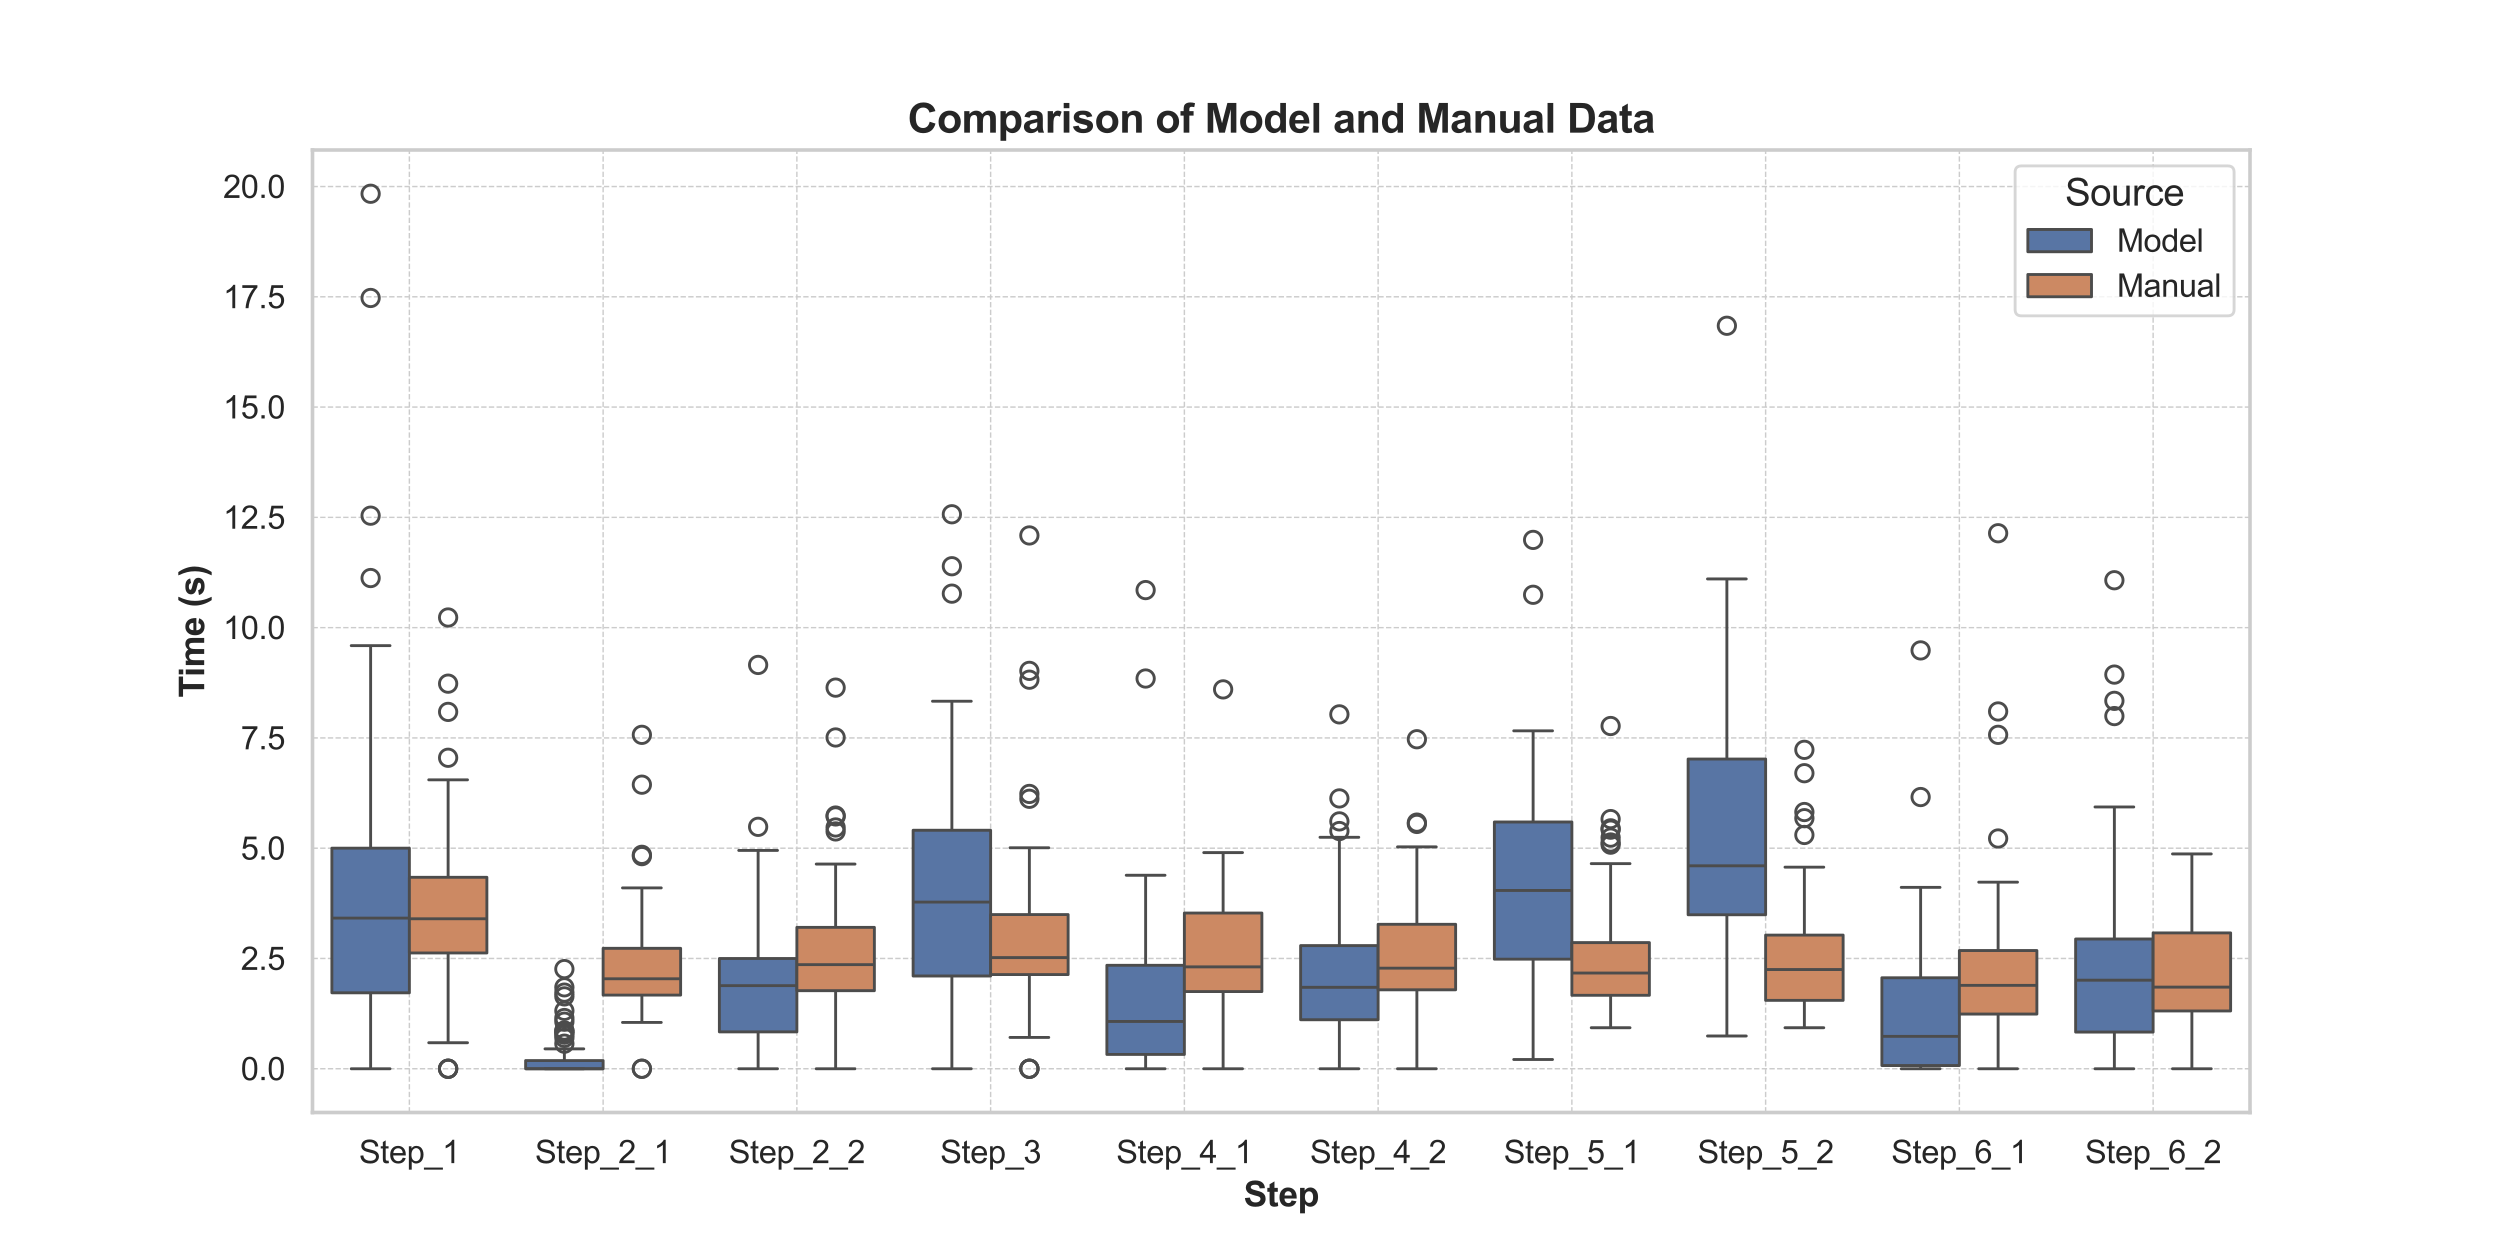 <?xml version="1.0" encoding="utf-8" standalone="no"?>
<!DOCTYPE svg PUBLIC "-//W3C//DTD SVG 1.1//EN"
  "http://www.w3.org/Graphics/SVG/1.1/DTD/svg11.dtd">
<svg xmlns:xlink="http://www.w3.org/1999/xlink" width="864pt" height="432pt" viewBox="0 0 864 432" xmlns="http://www.w3.org/2000/svg" version="1.1">
 <defs>
  <style type="text/css">*{stroke-linejoin: round; stroke-linecap: butt}</style>
 </defs>
 <g id="figure_1">
  <g id="patch_1">
   <path d="M 0 432 
L 864 432 
L 864 0 
L 0 0 
z
" style="fill: #ffffff"/>
  </g>
  <g id="axes_1">
   <g id="patch_2">
    <path d="M 108 384.48 
L 777.6 384.48 
L 777.6 51.84 
L 108 51.84 
z
" style="fill: #ffffff"/>
   </g>
   <g id="matplotlib.axis_1">
    <g id="xtick_1">
     <g id="line2d_1">
      <path d="M 141.48 384.48 
L 141.48 51.84 
" clip-path="url(#p4355b86592)" style="fill: none; stroke-dasharray: 1.85,0.8; stroke-dashoffset: 0; stroke: #cccccc; stroke-width: 0.5"/>
     </g>
     <g id="text_1">
      <!-- Step_1 -->
      <g style="fill: #262626" transform="translate(124.049 401.988) scale(0.11 -0.11)">
       <defs>
        <path id="ArialMT-53" d="M 288 1472 
L 859 1522 
Q 900 1178 1048 958 
Q 1197 738 1509 602 
Q 1822 466 2213 466 
Q 2559 466 2825 569 
Q 3091 672 3220 851 
Q 3350 1031 3350 1244 
Q 3350 1459 3225 1620 
Q 3100 1781 2813 1891 
Q 2628 1963 1997 2114 
Q 1366 2266 1113 2400 
Q 784 2572 623 2826 
Q 463 3081 463 3397 
Q 463 3744 659 4045 
Q 856 4347 1234 4503 
Q 1613 4659 2075 4659 
Q 2584 4659 2973 4495 
Q 3363 4331 3572 4012 
Q 3781 3694 3797 3291 
L 3216 3247 
Q 3169 3681 2898 3903 
Q 2628 4125 2100 4125 
Q 1550 4125 1298 3923 
Q 1047 3722 1047 3438 
Q 1047 3191 1225 3031 
Q 1400 2872 2139 2705 
Q 2878 2538 3153 2413 
Q 3553 2228 3743 1945 
Q 3934 1663 3934 1294 
Q 3934 928 3725 604 
Q 3516 281 3123 101 
Q 2731 -78 2241 -78 
Q 1619 -78 1198 103 
Q 778 284 539 648 
Q 300 1013 288 1472 
z
" transform="scale(0.016)"/>
        <path id="ArialMT-74" d="M 1650 503 
L 1731 6 
Q 1494 -44 1306 -44 
Q 1000 -44 831 53 
Q 663 150 594 308 
Q 525 466 525 972 
L 525 2881 
L 113 2881 
L 113 3319 
L 525 3319 
L 525 4141 
L 1084 4478 
L 1084 3319 
L 1650 3319 
L 1650 2881 
L 1084 2881 
L 1084 941 
Q 1084 700 1114 631 
Q 1144 563 1211 522 
Q 1278 481 1403 481 
Q 1497 481 1650 503 
z
" transform="scale(0.016)"/>
        <path id="ArialMT-65" d="M 2694 1069 
L 3275 997 
Q 3138 488 2766 206 
Q 2394 -75 1816 -75 
Q 1088 -75 661 373 
Q 234 822 234 1631 
Q 234 2469 665 2931 
Q 1097 3394 1784 3394 
Q 2450 3394 2872 2941 
Q 3294 2488 3294 1666 
Q 3294 1616 3291 1516 
L 816 1516 
Q 847 969 1125 678 
Q 1403 388 1819 388 
Q 2128 388 2347 550 
Q 2566 713 2694 1069 
z
M 847 1978 
L 2700 1978 
Q 2663 2397 2488 2606 
Q 2219 2931 1791 2931 
Q 1403 2931 1139 2672 
Q 875 2413 847 1978 
z
" transform="scale(0.016)"/>
        <path id="ArialMT-70" d="M 422 -1272 
L 422 3319 
L 934 3319 
L 934 2888 
Q 1116 3141 1344 3267 
Q 1572 3394 1897 3394 
Q 2322 3394 2647 3175 
Q 2972 2956 3137 2557 
Q 3303 2159 3303 1684 
Q 3303 1175 3120 767 
Q 2938 359 2589 142 
Q 2241 -75 1856 -75 
Q 1575 -75 1351 44 
Q 1128 163 984 344 
L 984 -1272 
L 422 -1272 
z
M 931 1641 
Q 931 1000 1190 694 
Q 1450 388 1819 388 
Q 2194 388 2461 705 
Q 2728 1022 2728 1688 
Q 2728 2322 2467 2637 
Q 2206 2953 1844 2953 
Q 1484 2953 1207 2617 
Q 931 2281 931 1641 
z
" transform="scale(0.016)"/>
        <path id="ArialMT-5f" d="M -97 -1272 
L -97 -866 
L 3631 -866 
L 3631 -1272 
L -97 -1272 
z
" transform="scale(0.016)"/>
        <path id="ArialMT-31" d="M 2384 0 
L 1822 0 
L 1822 3584 
Q 1619 3391 1289 3197 
Q 959 3003 697 2906 
L 697 3450 
Q 1169 3672 1522 3987 
Q 1875 4303 2022 4600 
L 2384 4600 
L 2384 0 
z
" transform="scale(0.016)"/>
       </defs>
       <use xlink:href="#ArialMT-53"/>
       <use xlink:href="#ArialMT-74" x="66.699"/>
       <use xlink:href="#ArialMT-65" x="94.482"/>
       <use xlink:href="#ArialMT-70" x="150.098"/>
       <use xlink:href="#ArialMT-5f" x="205.713"/>
       <use xlink:href="#ArialMT-31" x="261.328"/>
      </g>
     </g>
    </g>
    <g id="xtick_2">
     <g id="line2d_2">
      <path d="M 208.44 384.48 
L 208.44 51.84 
" clip-path="url(#p4355b86592)" style="fill: none; stroke-dasharray: 1.85,0.8; stroke-dashoffset: 0; stroke: #cccccc; stroke-width: 0.5"/>
     </g>
     <g id="text_2">
      <!-- Step_2_1 -->
      <g style="fill: #262626" transform="translate(184.892 401.988) scale(0.11 -0.11)">
       <defs>
        <path id="ArialMT-32" d="M 3222 541 
L 3222 0 
L 194 0 
Q 188 203 259 391 
Q 375 700 629 1000 
Q 884 1300 1366 1694 
Q 2113 2306 2375 2664 
Q 2638 3022 2638 3341 
Q 2638 3675 2398 3904 
Q 2159 4134 1775 4134 
Q 1369 4134 1125 3890 
Q 881 3647 878 3216 
L 300 3275 
Q 359 3922 746 4261 
Q 1134 4600 1788 4600 
Q 2447 4600 2831 4234 
Q 3216 3869 3216 3328 
Q 3216 3053 3103 2787 
Q 2991 2522 2730 2228 
Q 2469 1934 1863 1422 
Q 1356 997 1212 845 
Q 1069 694 975 541 
L 3222 541 
z
" transform="scale(0.016)"/>
       </defs>
       <use xlink:href="#ArialMT-53"/>
       <use xlink:href="#ArialMT-74" x="66.699"/>
       <use xlink:href="#ArialMT-65" x="94.482"/>
       <use xlink:href="#ArialMT-70" x="150.098"/>
       <use xlink:href="#ArialMT-5f" x="205.713"/>
       <use xlink:href="#ArialMT-32" x="261.328"/>
       <use xlink:href="#ArialMT-5f" x="316.943"/>
       <use xlink:href="#ArialMT-31" x="372.559"/>
      </g>
     </g>
    </g>
    <g id="xtick_3">
     <g id="line2d_3">
      <path d="M 275.4 384.48 
L 275.4 51.84 
" clip-path="url(#p4355b86592)" style="fill: none; stroke-dasharray: 1.85,0.8; stroke-dashoffset: 0; stroke: #cccccc; stroke-width: 0.5"/>
     </g>
     <g id="text_3">
      <!-- Step_2_2 -->
      <g style="fill: #262626" transform="translate(251.852 401.988) scale(0.11 -0.11)">
       <use xlink:href="#ArialMT-53"/>
       <use xlink:href="#ArialMT-74" x="66.699"/>
       <use xlink:href="#ArialMT-65" x="94.482"/>
       <use xlink:href="#ArialMT-70" x="150.098"/>
       <use xlink:href="#ArialMT-5f" x="205.713"/>
       <use xlink:href="#ArialMT-32" x="261.328"/>
       <use xlink:href="#ArialMT-5f" x="316.943"/>
       <use xlink:href="#ArialMT-32" x="372.559"/>
      </g>
     </g>
    </g>
    <g id="xtick_4">
     <g id="line2d_4">
      <path d="M 342.36 384.48 
L 342.36 51.84 
" clip-path="url(#p4355b86592)" style="fill: none; stroke-dasharray: 1.85,0.8; stroke-dashoffset: 0; stroke: #cccccc; stroke-width: 0.5"/>
     </g>
     <g id="text_4">
      <!-- Step_3 -->
      <g style="fill: #262626" transform="translate(324.929 401.988) scale(0.11 -0.11)">
       <defs>
        <path id="ArialMT-33" d="M 269 1209 
L 831 1284 
Q 928 806 1161 595 
Q 1394 384 1728 384 
Q 2125 384 2398 659 
Q 2672 934 2672 1341 
Q 2672 1728 2419 1979 
Q 2166 2231 1775 2231 
Q 1616 2231 1378 2169 
L 1441 2663 
Q 1497 2656 1531 2656 
Q 1891 2656 2178 2843 
Q 2466 3031 2466 3422 
Q 2466 3731 2256 3934 
Q 2047 4138 1716 4138 
Q 1388 4138 1169 3931 
Q 950 3725 888 3313 
L 325 3413 
Q 428 3978 793 4289 
Q 1159 4600 1703 4600 
Q 2078 4600 2393 4439 
Q 2709 4278 2876 4000 
Q 3044 3722 3044 3409 
Q 3044 3113 2884 2869 
Q 2725 2625 2413 2481 
Q 2819 2388 3044 2092 
Q 3269 1797 3269 1353 
Q 3269 753 2831 336 
Q 2394 -81 1725 -81 
Q 1122 -81 723 278 
Q 325 638 269 1209 
z
" transform="scale(0.016)"/>
       </defs>
       <use xlink:href="#ArialMT-53"/>
       <use xlink:href="#ArialMT-74" x="66.699"/>
       <use xlink:href="#ArialMT-65" x="94.482"/>
       <use xlink:href="#ArialMT-70" x="150.098"/>
       <use xlink:href="#ArialMT-5f" x="205.713"/>
       <use xlink:href="#ArialMT-33" x="261.328"/>
      </g>
     </g>
    </g>
    <g id="xtick_5">
     <g id="line2d_5">
      <path d="M 409.32 384.48 
L 409.32 51.84 
" clip-path="url(#p4355b86592)" style="fill: none; stroke-dasharray: 1.85,0.8; stroke-dashoffset: 0; stroke: #cccccc; stroke-width: 0.5"/>
     </g>
     <g id="text_5">
      <!-- Step_4_1 -->
      <g style="fill: #262626" transform="translate(385.772 401.988) scale(0.11 -0.11)">
       <defs>
        <path id="ArialMT-34" d="M 2069 0 
L 2069 1097 
L 81 1097 
L 81 1613 
L 2172 4581 
L 2631 4581 
L 2631 1613 
L 3250 1613 
L 3250 1097 
L 2631 1097 
L 2631 0 
L 2069 0 
z
M 2069 1613 
L 2069 3678 
L 634 1613 
L 2069 1613 
z
" transform="scale(0.016)"/>
       </defs>
       <use xlink:href="#ArialMT-53"/>
       <use xlink:href="#ArialMT-74" x="66.699"/>
       <use xlink:href="#ArialMT-65" x="94.482"/>
       <use xlink:href="#ArialMT-70" x="150.098"/>
       <use xlink:href="#ArialMT-5f" x="205.713"/>
       <use xlink:href="#ArialMT-34" x="261.328"/>
       <use xlink:href="#ArialMT-5f" x="316.943"/>
       <use xlink:href="#ArialMT-31" x="372.559"/>
      </g>
     </g>
    </g>
    <g id="xtick_6">
     <g id="line2d_6">
      <path d="M 476.28 384.48 
L 476.28 51.84 
" clip-path="url(#p4355b86592)" style="fill: none; stroke-dasharray: 1.85,0.8; stroke-dashoffset: 0; stroke: #cccccc; stroke-width: 0.5"/>
     </g>
     <g id="text_6">
      <!-- Step_4_2 -->
      <g style="fill: #262626" transform="translate(452.732 401.988) scale(0.11 -0.11)">
       <use xlink:href="#ArialMT-53"/>
       <use xlink:href="#ArialMT-74" x="66.699"/>
       <use xlink:href="#ArialMT-65" x="94.482"/>
       <use xlink:href="#ArialMT-70" x="150.098"/>
       <use xlink:href="#ArialMT-5f" x="205.713"/>
       <use xlink:href="#ArialMT-34" x="261.328"/>
       <use xlink:href="#ArialMT-5f" x="316.943"/>
       <use xlink:href="#ArialMT-32" x="372.559"/>
      </g>
     </g>
    </g>
    <g id="xtick_7">
     <g id="line2d_7">
      <path d="M 543.24 384.48 
L 543.24 51.84 
" clip-path="url(#p4355b86592)" style="fill: none; stroke-dasharray: 1.85,0.8; stroke-dashoffset: 0; stroke: #cccccc; stroke-width: 0.5"/>
     </g>
     <g id="text_7">
      <!-- Step_5_1 -->
      <g style="fill: #262626" transform="translate(519.692 401.988) scale(0.11 -0.11)">
       <defs>
        <path id="ArialMT-35" d="M 266 1200 
L 856 1250 
Q 922 819 1161 601 
Q 1400 384 1738 384 
Q 2144 384 2425 690 
Q 2706 997 2706 1503 
Q 2706 1984 2436 2262 
Q 2166 2541 1728 2541 
Q 1456 2541 1237 2417 
Q 1019 2294 894 2097 
L 366 2166 
L 809 4519 
L 3088 4519 
L 3088 3981 
L 1259 3981 
L 1013 2750 
Q 1425 3038 1878 3038 
Q 2478 3038 2890 2622 
Q 3303 2206 3303 1553 
Q 3303 931 2941 478 
Q 2500 -78 1738 -78 
Q 1113 -78 717 272 
Q 322 622 266 1200 
z
" transform="scale(0.016)"/>
       </defs>
       <use xlink:href="#ArialMT-53"/>
       <use xlink:href="#ArialMT-74" x="66.699"/>
       <use xlink:href="#ArialMT-65" x="94.482"/>
       <use xlink:href="#ArialMT-70" x="150.098"/>
       <use xlink:href="#ArialMT-5f" x="205.713"/>
       <use xlink:href="#ArialMT-35" x="261.328"/>
       <use xlink:href="#ArialMT-5f" x="316.943"/>
       <use xlink:href="#ArialMT-31" x="372.559"/>
      </g>
     </g>
    </g>
    <g id="xtick_8">
     <g id="line2d_8">
      <path d="M 610.2 384.48 
L 610.2 51.84 
" clip-path="url(#p4355b86592)" style="fill: none; stroke-dasharray: 1.85,0.8; stroke-dashoffset: 0; stroke: #cccccc; stroke-width: 0.5"/>
     </g>
     <g id="text_8">
      <!-- Step_5_2 -->
      <g style="fill: #262626" transform="translate(586.652 401.988) scale(0.11 -0.11)">
       <use xlink:href="#ArialMT-53"/>
       <use xlink:href="#ArialMT-74" x="66.699"/>
       <use xlink:href="#ArialMT-65" x="94.482"/>
       <use xlink:href="#ArialMT-70" x="150.098"/>
       <use xlink:href="#ArialMT-5f" x="205.713"/>
       <use xlink:href="#ArialMT-35" x="261.328"/>
       <use xlink:href="#ArialMT-5f" x="316.943"/>
       <use xlink:href="#ArialMT-32" x="372.559"/>
      </g>
     </g>
    </g>
    <g id="xtick_9">
     <g id="line2d_9">
      <path d="M 677.16 384.48 
L 677.16 51.84 
" clip-path="url(#p4355b86592)" style="fill: none; stroke-dasharray: 1.85,0.8; stroke-dashoffset: 0; stroke: #cccccc; stroke-width: 0.5"/>
     </g>
     <g id="text_9">
      <!-- Step_6_1 -->
      <g style="fill: #262626" transform="translate(653.612 401.988) scale(0.11 -0.11)">
       <defs>
        <path id="ArialMT-36" d="M 3184 3459 
L 2625 3416 
Q 2550 3747 2413 3897 
Q 2184 4138 1850 4138 
Q 1581 4138 1378 3988 
Q 1113 3794 959 3422 
Q 806 3050 800 2363 
Q 1003 2672 1297 2822 
Q 1591 2972 1913 2972 
Q 2475 2972 2870 2558 
Q 3266 2144 3266 1488 
Q 3266 1056 3080 686 
Q 2894 316 2569 119 
Q 2244 -78 1831 -78 
Q 1128 -78 684 439 
Q 241 956 241 2144 
Q 241 3472 731 4075 
Q 1159 4600 1884 4600 
Q 2425 4600 2770 4297 
Q 3116 3994 3184 3459 
z
M 888 1484 
Q 888 1194 1011 928 
Q 1134 663 1356 523 
Q 1578 384 1822 384 
Q 2178 384 2434 671 
Q 2691 959 2691 1453 
Q 2691 1928 2437 2201 
Q 2184 2475 1800 2475 
Q 1419 2475 1153 2201 
Q 888 1928 888 1484 
z
" transform="scale(0.016)"/>
       </defs>
       <use xlink:href="#ArialMT-53"/>
       <use xlink:href="#ArialMT-74" x="66.699"/>
       <use xlink:href="#ArialMT-65" x="94.482"/>
       <use xlink:href="#ArialMT-70" x="150.098"/>
       <use xlink:href="#ArialMT-5f" x="205.713"/>
       <use xlink:href="#ArialMT-36" x="261.328"/>
       <use xlink:href="#ArialMT-5f" x="316.943"/>
       <use xlink:href="#ArialMT-31" x="372.559"/>
      </g>
     </g>
    </g>
    <g id="xtick_10">
     <g id="line2d_10">
      <path d="M 744.12 384.48 
L 744.12 51.84 
" clip-path="url(#p4355b86592)" style="fill: none; stroke-dasharray: 1.85,0.8; stroke-dashoffset: 0; stroke: #cccccc; stroke-width: 0.5"/>
     </g>
     <g id="text_10">
      <!-- Step_6_2 -->
      <g style="fill: #262626" transform="translate(720.572 401.988) scale(0.11 -0.11)">
       <use xlink:href="#ArialMT-53"/>
       <use xlink:href="#ArialMT-74" x="66.699"/>
       <use xlink:href="#ArialMT-65" x="94.482"/>
       <use xlink:href="#ArialMT-70" x="150.098"/>
       <use xlink:href="#ArialMT-5f" x="205.713"/>
       <use xlink:href="#ArialMT-36" x="261.328"/>
       <use xlink:href="#ArialMT-5f" x="316.943"/>
       <use xlink:href="#ArialMT-32" x="372.559"/>
      </g>
     </g>
    </g>
    <g id="text_11">
     <!-- Step -->
     <g style="fill: #262626" transform="translate(429.799 416.91) scale(0.12 -0.12)">
      <defs>
       <path id="Arial-BoldMT-53" d="M 231 1491 
L 1131 1578 
Q 1213 1125 1461 912 
Q 1709 700 2131 700 
Q 2578 700 2804 889 
Q 3031 1078 3031 1331 
Q 3031 1494 2936 1608 
Q 2841 1722 2603 1806 
Q 2441 1863 1863 2006 
Q 1119 2191 819 2459 
Q 397 2838 397 3381 
Q 397 3731 595 4036 
Q 794 4341 1167 4500 
Q 1541 4659 2069 4659 
Q 2931 4659 3367 4281 
Q 3803 3903 3825 3272 
L 2900 3231 
Q 2841 3584 2645 3739 
Q 2450 3894 2059 3894 
Q 1656 3894 1428 3728 
Q 1281 3622 1281 3444 
Q 1281 3281 1419 3166 
Q 1594 3019 2269 2859 
Q 2944 2700 3267 2529 
Q 3591 2359 3773 2064 
Q 3956 1769 3956 1334 
Q 3956 941 3737 597 
Q 3519 253 3119 86 
Q 2719 -81 2122 -81 
Q 1253 -81 787 320 
Q 322 722 231 1491 
z
" transform="scale(0.016)"/>
       <path id="Arial-BoldMT-74" d="M 1981 3319 
L 1981 2619 
L 1381 2619 
L 1381 1281 
Q 1381 875 1398 808 
Q 1416 741 1477 697 
Q 1538 653 1625 653 
Q 1747 653 1978 738 
L 2053 56 
Q 1747 -75 1359 -75 
Q 1122 -75 931 4 
Q 741 84 652 211 
Q 563 338 528 553 
Q 500 706 500 1172 
L 500 2619 
L 97 2619 
L 97 3319 
L 500 3319 
L 500 3978 
L 1381 4491 
L 1381 3319 
L 1981 3319 
z
" transform="scale(0.016)"/>
       <path id="Arial-BoldMT-65" d="M 2381 1056 
L 3256 909 
Q 3088 428 2723 176 
Q 2359 -75 1813 -75 
Q 947 -75 531 491 
Q 203 944 203 1634 
Q 203 2459 634 2926 
Q 1066 3394 1725 3394 
Q 2466 3394 2894 2905 
Q 3322 2416 3303 1406 
L 1103 1406 
Q 1113 1016 1316 798 
Q 1519 581 1822 581 
Q 2028 581 2168 693 
Q 2309 806 2381 1056 
z
M 2431 1944 
Q 2422 2325 2234 2523 
Q 2047 2722 1778 2722 
Q 1491 2722 1303 2513 
Q 1116 2303 1119 1944 
L 2431 1944 
z
" transform="scale(0.016)"/>
       <path id="Arial-BoldMT-70" d="M 434 3319 
L 1253 3319 
L 1253 2831 
Q 1413 3081 1684 3237 
Q 1956 3394 2288 3394 
Q 2866 3394 3269 2941 
Q 3672 2488 3672 1678 
Q 3672 847 3265 386 
Q 2859 -75 2281 -75 
Q 2006 -75 1782 34 
Q 1559 144 1313 409 
L 1313 -1263 
L 434 -1263 
L 434 3319 
z
M 1303 1716 
Q 1303 1156 1525 889 
Q 1747 622 2066 622 
Q 2372 622 2575 867 
Q 2778 1113 2778 1672 
Q 2778 2194 2568 2447 
Q 2359 2700 2050 2700 
Q 1728 2700 1515 2451 
Q 1303 2203 1303 1716 
z
" transform="scale(0.016)"/>
      </defs>
      <use xlink:href="#Arial-BoldMT-53"/>
      <use xlink:href="#Arial-BoldMT-74" x="66.699"/>
      <use xlink:href="#Arial-BoldMT-65" x="100"/>
      <use xlink:href="#Arial-BoldMT-70" x="155.615"/>
     </g>
    </g>
   </g>
   <g id="matplotlib.axis_2">
    <g id="ytick_1">
     <g id="line2d_11">
      <path d="M 108 369.36 
L 777.6 369.36 
" clip-path="url(#p4355b86592)" style="fill: none; stroke-dasharray: 1.85,0.8; stroke-dashoffset: 0; stroke: #cccccc; stroke-width: 0.5"/>
     </g>
     <g id="text_12">
      <!-- 0.0 -->
      <g style="fill: #262626" transform="translate(83.21 373.297) scale(0.11 -0.11)">
       <defs>
        <path id="ArialMT-30" d="M 266 2259 
Q 266 3072 433 3567 
Q 600 4063 929 4331 
Q 1259 4600 1759 4600 
Q 2128 4600 2406 4451 
Q 2684 4303 2865 4023 
Q 3047 3744 3150 3342 
Q 3253 2941 3253 2259 
Q 3253 1453 3087 958 
Q 2922 463 2592 192 
Q 2263 -78 1759 -78 
Q 1097 -78 719 397 
Q 266 969 266 2259 
z
M 844 2259 
Q 844 1131 1108 757 
Q 1372 384 1759 384 
Q 2147 384 2411 759 
Q 2675 1134 2675 2259 
Q 2675 3391 2411 3762 
Q 2147 4134 1753 4134 
Q 1366 4134 1134 3806 
Q 844 3388 844 2259 
z
" transform="scale(0.016)"/>
        <path id="ArialMT-2e" d="M 581 0 
L 581 641 
L 1222 641 
L 1222 0 
L 581 0 
z
" transform="scale(0.016)"/>
       </defs>
       <use xlink:href="#ArialMT-30"/>
       <use xlink:href="#ArialMT-2e" x="55.615"/>
       <use xlink:href="#ArialMT-30" x="83.398"/>
      </g>
     </g>
    </g>
    <g id="ytick_2">
     <g id="line2d_12">
      <path d="M 108 331.248 
L 777.6 331.248 
" clip-path="url(#p4355b86592)" style="fill: none; stroke-dasharray: 1.85,0.8; stroke-dashoffset: 0; stroke: #cccccc; stroke-width: 0.5"/>
     </g>
     <g id="text_13">
      <!-- 2.5 -->
      <g style="fill: #262626" transform="translate(83.21 335.185) scale(0.11 -0.11)">
       <use xlink:href="#ArialMT-32"/>
       <use xlink:href="#ArialMT-2e" x="55.615"/>
       <use xlink:href="#ArialMT-35" x="83.398"/>
      </g>
     </g>
    </g>
    <g id="ytick_3">
     <g id="line2d_13">
      <path d="M 108 293.136 
L 777.6 293.136 
" clip-path="url(#p4355b86592)" style="fill: none; stroke-dasharray: 1.85,0.8; stroke-dashoffset: 0; stroke: #cccccc; stroke-width: 0.5"/>
     </g>
     <g id="text_14">
      <!-- 5.0 -->
      <g style="fill: #262626" transform="translate(83.21 297.073) scale(0.11 -0.11)">
       <use xlink:href="#ArialMT-35"/>
       <use xlink:href="#ArialMT-2e" x="55.615"/>
       <use xlink:href="#ArialMT-30" x="83.398"/>
      </g>
     </g>
    </g>
    <g id="ytick_4">
     <g id="line2d_14">
      <path d="M 108 255.024 
L 777.6 255.024 
" clip-path="url(#p4355b86592)" style="fill: none; stroke-dasharray: 1.85,0.8; stroke-dashoffset: 0; stroke: #cccccc; stroke-width: 0.5"/>
     </g>
     <g id="text_15">
      <!-- 7.5 -->
      <g style="fill: #262626" transform="translate(83.21 258.961) scale(0.11 -0.11)">
       <defs>
        <path id="ArialMT-37" d="M 303 3981 
L 303 4522 
L 3269 4522 
L 3269 4084 
Q 2831 3619 2401 2847 
Q 1972 2075 1738 1259 
Q 1569 684 1522 0 
L 944 0 
Q 953 541 1156 1306 
Q 1359 2072 1739 2783 
Q 2119 3494 2547 3981 
L 303 3981 
z
" transform="scale(0.016)"/>
       </defs>
       <use xlink:href="#ArialMT-37"/>
       <use xlink:href="#ArialMT-2e" x="55.615"/>
       <use xlink:href="#ArialMT-35" x="83.398"/>
      </g>
     </g>
    </g>
    <g id="ytick_5">
     <g id="line2d_15">
      <path d="M 108 216.912 
L 777.6 216.912 
" clip-path="url(#p4355b86592)" style="fill: none; stroke-dasharray: 1.85,0.8; stroke-dashoffset: 0; stroke: #cccccc; stroke-width: 0.5"/>
     </g>
     <g id="text_16">
      <!-- 10.0 -->
      <g style="fill: #262626" transform="translate(77.093 220.849) scale(0.11 -0.11)">
       <use xlink:href="#ArialMT-31"/>
       <use xlink:href="#ArialMT-30" x="55.615"/>
       <use xlink:href="#ArialMT-2e" x="111.23"/>
       <use xlink:href="#ArialMT-30" x="139.014"/>
      </g>
     </g>
    </g>
    <g id="ytick_6">
     <g id="line2d_16">
      <path d="M 108 178.801 
L 777.6 178.801 
" clip-path="url(#p4355b86592)" style="fill: none; stroke-dasharray: 1.85,0.8; stroke-dashoffset: 0; stroke: #cccccc; stroke-width: 0.5"/>
     </g>
     <g id="text_17">
      <!-- 12.5 -->
      <g style="fill: #262626" transform="translate(77.093 182.737) scale(0.11 -0.11)">
       <use xlink:href="#ArialMT-31"/>
       <use xlink:href="#ArialMT-32" x="55.615"/>
       <use xlink:href="#ArialMT-2e" x="111.23"/>
       <use xlink:href="#ArialMT-35" x="139.014"/>
      </g>
     </g>
    </g>
    <g id="ytick_7">
     <g id="line2d_17">
      <path d="M 108 140.689 
L 777.6 140.689 
" clip-path="url(#p4355b86592)" style="fill: none; stroke-dasharray: 1.85,0.8; stroke-dashoffset: 0; stroke: #cccccc; stroke-width: 0.5"/>
     </g>
     <g id="text_18">
      <!-- 15.0 -->
      <g style="fill: #262626" transform="translate(77.093 144.625) scale(0.11 -0.11)">
       <use xlink:href="#ArialMT-31"/>
       <use xlink:href="#ArialMT-35" x="55.615"/>
       <use xlink:href="#ArialMT-2e" x="111.23"/>
       <use xlink:href="#ArialMT-30" x="139.014"/>
      </g>
     </g>
    </g>
    <g id="ytick_8">
     <g id="line2d_18">
      <path d="M 108 102.577 
L 777.6 102.577 
" clip-path="url(#p4355b86592)" style="fill: none; stroke-dasharray: 1.85,0.8; stroke-dashoffset: 0; stroke: #cccccc; stroke-width: 0.5"/>
     </g>
     <g id="text_19">
      <!-- 17.5 -->
      <g style="fill: #262626" transform="translate(77.093 106.514) scale(0.11 -0.11)">
       <use xlink:href="#ArialMT-31"/>
       <use xlink:href="#ArialMT-37" x="55.615"/>
       <use xlink:href="#ArialMT-2e" x="111.23"/>
       <use xlink:href="#ArialMT-35" x="139.014"/>
      </g>
     </g>
    </g>
    <g id="ytick_9">
     <g id="line2d_19">
      <path d="M 108 64.465 
L 777.6 64.465 
" clip-path="url(#p4355b86592)" style="fill: none; stroke-dasharray: 1.85,0.8; stroke-dashoffset: 0; stroke: #cccccc; stroke-width: 0.5"/>
     </g>
     <g id="text_20">
      <!-- 20.0 -->
      <g style="fill: #262626" transform="translate(77.093 68.402) scale(0.11 -0.11)">
       <use xlink:href="#ArialMT-32"/>
       <use xlink:href="#ArialMT-30" x="55.615"/>
       <use xlink:href="#ArialMT-2e" x="111.23"/>
       <use xlink:href="#ArialMT-30" x="139.014"/>
      </g>
     </g>
    </g>
    <g id="text_21">
     <!-- Time (s) -->
     <g style="fill: #262626" transform="translate(70.567 241.058) rotate(-90) scale(0.12 -0.12)">
      <defs>
       <path id="Arial-BoldMT-54" d="M 1497 0 
L 1497 3806 
L 138 3806 
L 138 4581 
L 3778 4581 
L 3778 3806 
L 2422 3806 
L 2422 0 
L 1497 0 
z
" transform="scale(0.016)"/>
       <path id="Arial-BoldMT-69" d="M 459 3769 
L 459 4581 
L 1338 4581 
L 1338 3769 
L 459 3769 
z
M 459 0 
L 459 3319 
L 1338 3319 
L 1338 0 
L 459 0 
z
" transform="scale(0.016)"/>
       <path id="Arial-BoldMT-6d" d="M 394 3319 
L 1203 3319 
L 1203 2866 
Q 1638 3394 2238 3394 
Q 2556 3394 2790 3262 
Q 3025 3131 3175 2866 
Q 3394 3131 3647 3262 
Q 3900 3394 4188 3394 
Q 4553 3394 4806 3245 
Q 5059 3097 5184 2809 
Q 5275 2597 5275 2122 
L 5275 0 
L 4397 0 
L 4397 1897 
Q 4397 2391 4306 2534 
Q 4184 2722 3931 2722 
Q 3747 2722 3584 2609 
Q 3422 2497 3350 2280 
Q 3278 2063 3278 1594 
L 3278 0 
L 2400 0 
L 2400 1819 
Q 2400 2303 2353 2443 
Q 2306 2584 2207 2653 
Q 2109 2722 1941 2722 
Q 1738 2722 1575 2612 
Q 1413 2503 1342 2297 
Q 1272 2091 1272 1613 
L 1272 0 
L 394 0 
L 394 3319 
z
" transform="scale(0.016)"/>
       <path id="Arial-BoldMT-20" transform="scale(0.016)"/>
       <path id="Arial-BoldMT-28" d="M 1916 -1347 
L 1313 -1347 
Q 834 -625 584 153 
Q 334 931 334 1659 
Q 334 2563 644 3369 
Q 913 4069 1325 4659 
L 1925 4659 
Q 1497 3713 1336 3048 
Q 1175 2384 1175 1641 
Q 1175 1128 1270 590 
Q 1366 53 1531 -431 
Q 1641 -750 1916 -1347 
z
" transform="scale(0.016)"/>
       <path id="Arial-BoldMT-73" d="M 150 947 
L 1031 1081 
Q 1088 825 1259 692 
Q 1431 559 1741 559 
Q 2081 559 2253 684 
Q 2369 772 2369 919 
Q 2369 1019 2306 1084 
Q 2241 1147 2013 1200 
Q 950 1434 666 1628 
Q 272 1897 272 2375 
Q 272 2806 612 3100 
Q 953 3394 1669 3394 
Q 2350 3394 2681 3172 
Q 3013 2950 3138 2516 
L 2309 2363 
Q 2256 2556 2107 2659 
Q 1959 2763 1684 2763 
Q 1338 2763 1188 2666 
Q 1088 2597 1088 2488 
Q 1088 2394 1175 2328 
Q 1294 2241 1995 2081 
Q 2697 1922 2975 1691 
Q 3250 1456 3250 1038 
Q 3250 581 2869 253 
Q 2488 -75 1741 -75 
Q 1063 -75 667 200 
Q 272 475 150 947 
z
" transform="scale(0.016)"/>
       <path id="Arial-BoldMT-29" d="M 216 -1347 
Q 475 -791 581 -494 
Q 688 -197 778 190 
Q 869 578 912 926 
Q 956 1275 956 1641 
Q 956 2384 797 3048 
Q 638 3713 209 4659 
L 806 4659 
Q 1278 3988 1539 3234 
Q 1800 2481 1800 1706 
Q 1800 1053 1594 306 
Q 1359 -531 822 -1347 
L 216 -1347 
z
" transform="scale(0.016)"/>
      </defs>
      <use xlink:href="#Arial-BoldMT-54"/>
      <use xlink:href="#Arial-BoldMT-69" x="59.334"/>
      <use xlink:href="#Arial-BoldMT-6d" x="87.117"/>
      <use xlink:href="#Arial-BoldMT-65" x="176.033"/>
      <use xlink:href="#Arial-BoldMT-20" x="231.648"/>
      <use xlink:href="#Arial-BoldMT-28" x="259.432"/>
      <use xlink:href="#Arial-BoldMT-73" x="292.732"/>
      <use xlink:href="#Arial-BoldMT-29" x="348.348"/>
     </g>
    </g>
   </g>
   <g id="patch_3">
    <path d="M 141.48 369.36 
L 141.48 369.36 
L 141.48 369.36 
L 141.48 369.36 
z
" clip-path="url(#p4355b86592)" style="fill: #5875a4; stroke: #4c4c4c; stroke-linejoin: miter"/>
   </g>
   <g id="patch_4">
    <path d="M 141.48 369.36 
L 141.48 369.36 
L 141.48 369.36 
L 141.48 369.36 
z
" clip-path="url(#p4355b86592)" style="fill: #cc8963; stroke: #4c4c4c; stroke-linejoin: miter"/>
   </g>
   <g id="patch_5">
    <path d="M 114.696 343.108 
L 141.48 343.108 
L 141.48 293.123 
L 114.696 293.123 
L 114.696 343.108 
z
" clip-path="url(#p4355b86592)" style="fill: #5875a4; stroke: #4c4c4c; stroke-linejoin: miter"/>
   </g>
   <g id="line2d_20">
    <path d="M 128.088 343.108 
L 128.088 369.36 
" clip-path="url(#p4355b86592)" style="fill: none; stroke: #4c4c4c"/>
   </g>
   <g id="line2d_21">
    <path d="M 128.088 293.123 
L 128.088 223.134 
" clip-path="url(#p4355b86592)" style="fill: none; stroke: #4c4c4c"/>
   </g>
   <g id="line2d_22">
    <path d="M 121.392 369.36 
L 134.784 369.36 
" clip-path="url(#p4355b86592)" style="fill: none; stroke: #4c4c4c; stroke-linecap: round"/>
   </g>
   <g id="line2d_23">
    <path d="M 121.392 223.134 
L 134.784 223.134 
" clip-path="url(#p4355b86592)" style="fill: none; stroke: #4c4c4c; stroke-linecap: round"/>
   </g>
   <g id="line2d_24">
    <defs>
     <path id="m4cc6ecee36" d="M 0 3 
C 0.796 3 1.559 2.684 2.121 2.121 
C 2.684 1.559 3 0.796 3 0 
C 3 -0.796 2.684 -1.559 2.121 -2.121 
C 1.559 -2.684 0.796 -3 0 -3 
C -0.796 -3 -1.559 -2.684 -2.121 -2.121 
C -2.684 -1.559 -3 -0.796 -3 0 
C -3 0.796 -2.684 1.559 -2.121 2.121 
C -1.559 2.684 -0.796 3 0 3 
z
" style="stroke: #4c4c4c"/>
    </defs>
    <g clip-path="url(#p4355b86592)">
     <use xlink:href="#m4cc6ecee36" x="128.088" y="66.96" style="fill-opacity: 0; stroke: #4c4c4c"/>
     <use xlink:href="#m4cc6ecee36" x="128.088" y="178.219" style="fill-opacity: 0; stroke: #4c4c4c"/>
     <use xlink:href="#m4cc6ecee36" x="128.088" y="102.979" style="fill-opacity: 0; stroke: #4c4c4c"/>
     <use xlink:href="#m4cc6ecee36" x="128.088" y="199.772" style="fill-opacity: 0; stroke: #4c4c4c"/>
    </g>
   </g>
   <g id="patch_6">
    <path d="M 181.656 369.36 
L 208.44 369.36 
L 208.44 366.529 
L 181.656 366.529 
L 181.656 369.36 
z
" clip-path="url(#p4355b86592)" style="fill: #5875a4; stroke: #4c4c4c; stroke-linejoin: miter"/>
   </g>
   <g id="line2d_25">
    <path d="M 195.048 369.36 
L 195.048 369.36 
" clip-path="url(#p4355b86592)" style="fill: none; stroke: #4c4c4c"/>
   </g>
   <g id="line2d_26">
    <path d="M 195.048 366.529 
L 195.048 362.484 
" clip-path="url(#p4355b86592)" style="fill: none; stroke: #4c4c4c"/>
   </g>
   <g id="line2d_27">
    <path d="M 188.352 369.36 
L 201.744 369.36 
" clip-path="url(#p4355b86592)" style="fill: none; stroke: #4c4c4c; stroke-linecap: round"/>
   </g>
   <g id="line2d_28">
    <path d="M 188.352 362.484 
L 201.744 362.484 
" clip-path="url(#p4355b86592)" style="fill: none; stroke: #4c4c4c; stroke-linecap: round"/>
   </g>
   <g id="line2d_29">
    <g clip-path="url(#p4355b86592)">
     <use xlink:href="#m4cc6ecee36" x="195.048" y="356.874" style="fill-opacity: 0; stroke: #4c4c4c"/>
     <use xlink:href="#m4cc6ecee36" x="195.048" y="356.296" style="fill-opacity: 0; stroke: #4c4c4c"/>
     <use xlink:href="#m4cc6ecee36" x="195.048" y="349.349" style="fill-opacity: 0; stroke: #4c4c4c"/>
     <use xlink:href="#m4cc6ecee36" x="195.048" y="351.829" style="fill-opacity: 0; stroke: #4c4c4c"/>
     <use xlink:href="#m4cc6ecee36" x="195.048" y="360.7" style="fill-opacity: 0; stroke: #4c4c4c"/>
     <use xlink:href="#m4cc6ecee36" x="195.048" y="353.101" style="fill-opacity: 0; stroke: #4c4c4c"/>
     <use xlink:href="#m4cc6ecee36" x="195.048" y="357.584" style="fill-opacity: 0; stroke: #4c4c4c"/>
     <use xlink:href="#m4cc6ecee36" x="195.048" y="343.051" style="fill-opacity: 0; stroke: #4c4c4c"/>
     <use xlink:href="#m4cc6ecee36" x="195.048" y="334.916" style="fill-opacity: 0; stroke: #4c4c4c"/>
     <use xlink:href="#m4cc6ecee36" x="195.048" y="358.689" style="fill-opacity: 0; stroke: #4c4c4c"/>
     <use xlink:href="#m4cc6ecee36" x="195.048" y="344.356" style="fill-opacity: 0; stroke: #4c4c4c"/>
     <use xlink:href="#m4cc6ecee36" x="195.048" y="341.22" style="fill-opacity: 0; stroke: #4c4c4c"/>
     <use xlink:href="#m4cc6ecee36" x="195.048" y="356.17" style="fill-opacity: 0; stroke: #4c4c4c"/>
    </g>
   </g>
   <g id="patch_7">
    <path d="M 248.616 356.616 
L 275.4 356.616 
L 275.4 331.263 
L 248.616 331.263 
L 248.616 356.616 
z
" clip-path="url(#p4355b86592)" style="fill: #5875a4; stroke: #4c4c4c; stroke-linejoin: miter"/>
   </g>
   <g id="line2d_30">
    <path d="M 262.008 356.616 
L 262.008 369.36 
" clip-path="url(#p4355b86592)" style="fill: none; stroke: #4c4c4c"/>
   </g>
   <g id="line2d_31">
    <path d="M 262.008 331.263 
L 262.008 293.905 
" clip-path="url(#p4355b86592)" style="fill: none; stroke: #4c4c4c"/>
   </g>
   <g id="line2d_32">
    <path d="M 255.312 369.36 
L 268.704 369.36 
" clip-path="url(#p4355b86592)" style="fill: none; stroke: #4c4c4c; stroke-linecap: round"/>
   </g>
   <g id="line2d_33">
    <path d="M 255.312 293.905 
L 268.704 293.905 
" clip-path="url(#p4355b86592)" style="fill: none; stroke: #4c4c4c; stroke-linecap: round"/>
   </g>
   <g id="line2d_34">
    <g clip-path="url(#p4355b86592)">
     <use xlink:href="#m4cc6ecee36" x="262.008" y="285.754" style="fill-opacity: 0; stroke: #4c4c4c"/>
     <use xlink:href="#m4cc6ecee36" x="262.008" y="229.802" style="fill-opacity: 0; stroke: #4c4c4c"/>
    </g>
   </g>
   <g id="patch_8">
    <path d="M 315.576 337.307 
L 342.36 337.307 
L 342.36 286.938 
L 315.576 286.938 
L 315.576 337.307 
z
" clip-path="url(#p4355b86592)" style="fill: #5875a4; stroke: #4c4c4c; stroke-linejoin: miter"/>
   </g>
   <g id="line2d_35">
    <path d="M 328.968 337.307 
L 328.968 369.36 
" clip-path="url(#p4355b86592)" style="fill: none; stroke: #4c4c4c"/>
   </g>
   <g id="line2d_36">
    <path d="M 328.968 286.938 
L 328.968 242.349 
" clip-path="url(#p4355b86592)" style="fill: none; stroke: #4c4c4c"/>
   </g>
   <g id="line2d_37">
    <path d="M 322.272 369.36 
L 335.664 369.36 
" clip-path="url(#p4355b86592)" style="fill: none; stroke: #4c4c4c; stroke-linecap: round"/>
   </g>
   <g id="line2d_38">
    <path d="M 322.272 242.349 
L 335.664 242.349 
" clip-path="url(#p4355b86592)" style="fill: none; stroke: #4c4c4c; stroke-linecap: round"/>
   </g>
   <g id="line2d_39">
    <g clip-path="url(#p4355b86592)">
     <use xlink:href="#m4cc6ecee36" x="328.968" y="177.73" style="fill-opacity: 0; stroke: #4c4c4c"/>
     <use xlink:href="#m4cc6ecee36" x="328.968" y="205.166" style="fill-opacity: 0; stroke: #4c4c4c"/>
     <use xlink:href="#m4cc6ecee36" x="328.968" y="195.692" style="fill-opacity: 0; stroke: #4c4c4c"/>
    </g>
   </g>
   <g id="patch_9">
    <path d="M 382.536 364.413 
L 409.32 364.413 
L 409.32 333.603 
L 382.536 333.603 
L 382.536 364.413 
z
" clip-path="url(#p4355b86592)" style="fill: #5875a4; stroke: #4c4c4c; stroke-linejoin: miter"/>
   </g>
   <g id="line2d_40">
    <path d="M 395.928 364.413 
L 395.928 369.36 
" clip-path="url(#p4355b86592)" style="fill: none; stroke: #4c4c4c"/>
   </g>
   <g id="line2d_41">
    <path d="M 395.928 333.603 
L 395.928 302.49 
" clip-path="url(#p4355b86592)" style="fill: none; stroke: #4c4c4c"/>
   </g>
   <g id="line2d_42">
    <path d="M 389.232 369.36 
L 402.624 369.36 
" clip-path="url(#p4355b86592)" style="fill: none; stroke: #4c4c4c; stroke-linecap: round"/>
   </g>
   <g id="line2d_43">
    <path d="M 389.232 302.49 
L 402.624 302.49 
" clip-path="url(#p4355b86592)" style="fill: none; stroke: #4c4c4c; stroke-linecap: round"/>
   </g>
   <g id="line2d_44">
    <g clip-path="url(#p4355b86592)">
     <use xlink:href="#m4cc6ecee36" x="395.928" y="203.932" style="fill-opacity: 0; stroke: #4c4c4c"/>
     <use xlink:href="#m4cc6ecee36" x="395.928" y="234.493" style="fill-opacity: 0; stroke: #4c4c4c"/>
    </g>
   </g>
   <g id="patch_10">
    <path d="M 449.496 352.417 
L 476.28 352.417 
L 476.28 326.798 
L 449.496 326.798 
L 449.496 352.417 
z
" clip-path="url(#p4355b86592)" style="fill: #5875a4; stroke: #4c4c4c; stroke-linejoin: miter"/>
   </g>
   <g id="line2d_45">
    <path d="M 462.888 352.417 
L 462.888 369.36 
" clip-path="url(#p4355b86592)" style="fill: none; stroke: #4c4c4c"/>
   </g>
   <g id="line2d_46">
    <path d="M 462.888 326.798 
L 462.888 289.366 
" clip-path="url(#p4355b86592)" style="fill: none; stroke: #4c4c4c"/>
   </g>
   <g id="line2d_47">
    <path d="M 456.192 369.36 
L 469.584 369.36 
" clip-path="url(#p4355b86592)" style="fill: none; stroke: #4c4c4c; stroke-linecap: round"/>
   </g>
   <g id="line2d_48">
    <path d="M 456.192 289.366 
L 469.584 289.366 
" clip-path="url(#p4355b86592)" style="fill: none; stroke: #4c4c4c; stroke-linecap: round"/>
   </g>
   <g id="line2d_49">
    <g clip-path="url(#p4355b86592)">
     <use xlink:href="#m4cc6ecee36" x="462.888" y="287.211" style="fill-opacity: 0; stroke: #4c4c4c"/>
     <use xlink:href="#m4cc6ecee36" x="462.888" y="275.933" style="fill-opacity: 0; stroke: #4c4c4c"/>
     <use xlink:href="#m4cc6ecee36" x="462.888" y="283.869" style="fill-opacity: 0; stroke: #4c4c4c"/>
     <use xlink:href="#m4cc6ecee36" x="462.888" y="246.887" style="fill-opacity: 0; stroke: #4c4c4c"/>
    </g>
   </g>
   <g id="patch_11">
    <path d="M 516.456 331.486 
L 543.24 331.486 
L 543.24 284.08 
L 516.456 284.08 
L 516.456 331.486 
z
" clip-path="url(#p4355b86592)" style="fill: #5875a4; stroke: #4c4c4c; stroke-linejoin: miter"/>
   </g>
   <g id="line2d_50">
    <path d="M 529.848 331.486 
L 529.848 366.162 
" clip-path="url(#p4355b86592)" style="fill: none; stroke: #4c4c4c"/>
   </g>
   <g id="line2d_51">
    <path d="M 529.848 284.08 
L 529.848 252.571 
" clip-path="url(#p4355b86592)" style="fill: none; stroke: #4c4c4c"/>
   </g>
   <g id="line2d_52">
    <path d="M 523.152 366.162 
L 536.544 366.162 
" clip-path="url(#p4355b86592)" style="fill: none; stroke: #4c4c4c; stroke-linecap: round"/>
   </g>
   <g id="line2d_53">
    <path d="M 523.152 252.571 
L 536.544 252.571 
" clip-path="url(#p4355b86592)" style="fill: none; stroke: #4c4c4c; stroke-linecap: round"/>
   </g>
   <g id="line2d_54">
    <g clip-path="url(#p4355b86592)">
     <use xlink:href="#m4cc6ecee36" x="529.848" y="186.59" style="fill-opacity: 0; stroke: #4c4c4c"/>
     <use xlink:href="#m4cc6ecee36" x="529.848" y="205.555" style="fill-opacity: 0; stroke: #4c4c4c"/>
    </g>
   </g>
   <g id="patch_12">
    <path d="M 583.416 316.142 
L 610.2 316.142 
L 610.2 262.318 
L 583.416 262.318 
L 583.416 316.142 
z
" clip-path="url(#p4355b86592)" style="fill: #5875a4; stroke: #4c4c4c; stroke-linejoin: miter"/>
   </g>
   <g id="line2d_55">
    <path d="M 596.808 316.142 
L 596.808 358.043 
" clip-path="url(#p4355b86592)" style="fill: none; stroke: #4c4c4c"/>
   </g>
   <g id="line2d_56">
    <path d="M 596.808 262.318 
L 596.808 200.079 
" clip-path="url(#p4355b86592)" style="fill: none; stroke: #4c4c4c"/>
   </g>
   <g id="line2d_57">
    <path d="M 590.112 358.043 
L 603.504 358.043 
" clip-path="url(#p4355b86592)" style="fill: none; stroke: #4c4c4c; stroke-linecap: round"/>
   </g>
   <g id="line2d_58">
    <path d="M 590.112 200.079 
L 603.504 200.079 
" clip-path="url(#p4355b86592)" style="fill: none; stroke: #4c4c4c; stroke-linecap: round"/>
   </g>
   <g id="line2d_59">
    <g clip-path="url(#p4355b86592)">
     <use xlink:href="#m4cc6ecee36" x="596.808" y="112.581" style="fill-opacity: 0; stroke: #4c4c4c"/>
    </g>
   </g>
   <g id="patch_13">
    <path d="M 650.376 368.248 
L 677.16 368.248 
L 677.16 337.918 
L 650.376 337.918 
L 650.376 368.248 
z
" clip-path="url(#p4355b86592)" style="fill: #5875a4; stroke: #4c4c4c; stroke-linejoin: miter"/>
   </g>
   <g id="line2d_60">
    <path d="M 663.768 368.248 
L 663.768 369.36 
" clip-path="url(#p4355b86592)" style="fill: none; stroke: #4c4c4c"/>
   </g>
   <g id="line2d_61">
    <path d="M 663.768 337.918 
L 663.768 306.678 
" clip-path="url(#p4355b86592)" style="fill: none; stroke: #4c4c4c"/>
   </g>
   <g id="line2d_62">
    <path d="M 657.072 369.36 
L 670.464 369.36 
" clip-path="url(#p4355b86592)" style="fill: none; stroke: #4c4c4c; stroke-linecap: round"/>
   </g>
   <g id="line2d_63">
    <path d="M 657.072 306.678 
L 670.464 306.678 
" clip-path="url(#p4355b86592)" style="fill: none; stroke: #4c4c4c; stroke-linecap: round"/>
   </g>
   <g id="line2d_64">
    <g clip-path="url(#p4355b86592)">
     <use xlink:href="#m4cc6ecee36" x="663.768" y="275.458" style="fill-opacity: 0; stroke: #4c4c4c"/>
     <use xlink:href="#m4cc6ecee36" x="663.768" y="224.782" style="fill-opacity: 0; stroke: #4c4c4c"/>
    </g>
   </g>
   <g id="patch_14">
    <path d="M 717.336 356.686 
L 744.12 356.686 
L 744.12 324.522 
L 717.336 324.522 
L 717.336 356.686 
z
" clip-path="url(#p4355b86592)" style="fill: #5875a4; stroke: #4c4c4c; stroke-linejoin: miter"/>
   </g>
   <g id="line2d_65">
    <path d="M 730.728 356.686 
L 730.728 369.36 
" clip-path="url(#p4355b86592)" style="fill: none; stroke: #4c4c4c"/>
   </g>
   <g id="line2d_66">
    <path d="M 730.728 324.522 
L 730.728 278.889 
" clip-path="url(#p4355b86592)" style="fill: none; stroke: #4c4c4c"/>
   </g>
   <g id="line2d_67">
    <path d="M 724.032 369.36 
L 737.424 369.36 
" clip-path="url(#p4355b86592)" style="fill: none; stroke: #4c4c4c; stroke-linecap: round"/>
   </g>
   <g id="line2d_68">
    <path d="M 724.032 278.889 
L 737.424 278.889 
" clip-path="url(#p4355b86592)" style="fill: none; stroke: #4c4c4c; stroke-linecap: round"/>
   </g>
   <g id="line2d_69">
    <g clip-path="url(#p4355b86592)">
     <use xlink:href="#m4cc6ecee36" x="730.728" y="247.478" style="fill-opacity: 0; stroke: #4c4c4c"/>
     <use xlink:href="#m4cc6ecee36" x="730.728" y="200.53" style="fill-opacity: 0; stroke: #4c4c4c"/>
     <use xlink:href="#m4cc6ecee36" x="730.728" y="242.213" style="fill-opacity: 0; stroke: #4c4c4c"/>
     <use xlink:href="#m4cc6ecee36" x="730.728" y="233.139" style="fill-opacity: 0; stroke: #4c4c4c"/>
    </g>
   </g>
   <g id="patch_15">
    <path d="M 141.48 329.343 
L 168.264 329.343 
L 168.264 303.198 
L 141.48 303.198 
L 141.48 329.343 
z
" clip-path="url(#p4355b86592)" style="fill: #cc8963; stroke: #4c4c4c; stroke-linejoin: miter"/>
   </g>
   <g id="line2d_70">
    <path d="M 154.872 329.343 
L 154.872 360.366 
" clip-path="url(#p4355b86592)" style="fill: none; stroke: #4c4c4c"/>
   </g>
   <g id="line2d_71">
    <path d="M 154.872 303.198 
L 154.872 269.507 
" clip-path="url(#p4355b86592)" style="fill: none; stroke: #4c4c4c"/>
   </g>
   <g id="line2d_72">
    <path d="M 148.176 360.366 
L 161.568 360.366 
" clip-path="url(#p4355b86592)" style="fill: none; stroke: #4c4c4c; stroke-linecap: round"/>
   </g>
   <g id="line2d_73">
    <path d="M 148.176 269.507 
L 161.568 269.507 
" clip-path="url(#p4355b86592)" style="fill: none; stroke: #4c4c4c; stroke-linecap: round"/>
   </g>
   <g id="line2d_74">
    <g clip-path="url(#p4355b86592)">
     <use xlink:href="#m4cc6ecee36" x="154.872" y="369.36" style="fill-opacity: 0; stroke: #4c4c4c"/>
     <use xlink:href="#m4cc6ecee36" x="154.872" y="369.36" style="fill-opacity: 0; stroke: #4c4c4c"/>
     <use xlink:href="#m4cc6ecee36" x="154.872" y="369.36" style="fill-opacity: 0; stroke: #4c4c4c"/>
     <use xlink:href="#m4cc6ecee36" x="154.872" y="261.884" style="fill-opacity: 0; stroke: #4c4c4c"/>
     <use xlink:href="#m4cc6ecee36" x="154.872" y="213.406" style="fill-opacity: 0; stroke: #4c4c4c"/>
     <use xlink:href="#m4cc6ecee36" x="154.872" y="246.03" style="fill-opacity: 0; stroke: #4c4c4c"/>
     <use xlink:href="#m4cc6ecee36" x="154.872" y="236.273" style="fill-opacity: 0; stroke: #4c4c4c"/>
    </g>
   </g>
   <g id="patch_16">
    <path d="M 208.44 343.901 
L 235.224 343.901 
L 235.224 327.742 
L 208.44 327.742 
L 208.44 343.901 
z
" clip-path="url(#p4355b86592)" style="fill: #cc8963; stroke: #4c4c4c; stroke-linejoin: miter"/>
   </g>
   <g id="line2d_75">
    <path d="M 221.832 343.901 
L 221.832 353.353 
" clip-path="url(#p4355b86592)" style="fill: none; stroke: #4c4c4c"/>
   </g>
   <g id="line2d_76">
    <path d="M 221.832 327.742 
L 221.832 306.856 
" clip-path="url(#p4355b86592)" style="fill: none; stroke: #4c4c4c"/>
   </g>
   <g id="line2d_77">
    <path d="M 215.136 353.353 
L 228.528 353.353 
" clip-path="url(#p4355b86592)" style="fill: none; stroke: #4c4c4c; stroke-linecap: round"/>
   </g>
   <g id="line2d_78">
    <path d="M 215.136 306.856 
L 228.528 306.856 
" clip-path="url(#p4355b86592)" style="fill: none; stroke: #4c4c4c; stroke-linecap: round"/>
   </g>
   <g id="line2d_79">
    <g clip-path="url(#p4355b86592)">
     <use xlink:href="#m4cc6ecee36" x="221.832" y="369.36" style="fill-opacity: 0; stroke: #4c4c4c"/>
     <use xlink:href="#m4cc6ecee36" x="221.832" y="369.36" style="fill-opacity: 0; stroke: #4c4c4c"/>
     <use xlink:href="#m4cc6ecee36" x="221.832" y="271.184" style="fill-opacity: 0; stroke: #4c4c4c"/>
     <use xlink:href="#m4cc6ecee36" x="221.832" y="253.957" style="fill-opacity: 0; stroke: #4c4c4c"/>
     <use xlink:href="#m4cc6ecee36" x="221.832" y="295.88" style="fill-opacity: 0; stroke: #4c4c4c"/>
     <use xlink:href="#m4cc6ecee36" x="221.832" y="295.423" style="fill-opacity: 0; stroke: #4c4c4c"/>
    </g>
   </g>
   <g id="patch_17">
    <path d="M 275.4 342.377 
L 302.184 342.377 
L 302.184 320.501 
L 275.4 320.501 
L 275.4 342.377 
z
" clip-path="url(#p4355b86592)" style="fill: #cc8963; stroke: #4c4c4c; stroke-linejoin: miter"/>
   </g>
   <g id="line2d_80">
    <path d="M 288.792 342.377 
L 288.792 369.36 
" clip-path="url(#p4355b86592)" style="fill: none; stroke: #4c4c4c"/>
   </g>
   <g id="line2d_81">
    <path d="M 288.792 320.501 
L 288.792 298.624 
" clip-path="url(#p4355b86592)" style="fill: none; stroke: #4c4c4c"/>
   </g>
   <g id="line2d_82">
    <path d="M 282.096 369.36 
L 295.488 369.36 
" clip-path="url(#p4355b86592)" style="fill: none; stroke: #4c4c4c; stroke-linecap: round"/>
   </g>
   <g id="line2d_83">
    <path d="M 282.096 298.624 
L 295.488 298.624 
" clip-path="url(#p4355b86592)" style="fill: none; stroke: #4c4c4c; stroke-linecap: round"/>
   </g>
   <g id="line2d_84">
    <g clip-path="url(#p4355b86592)">
     <use xlink:href="#m4cc6ecee36" x="288.792" y="282.16" style="fill-opacity: 0; stroke: #4c4c4c"/>
     <use xlink:href="#m4cc6ecee36" x="288.792" y="281.855" style="fill-opacity: 0; stroke: #4c4c4c"/>
     <use xlink:href="#m4cc6ecee36" x="288.792" y="285.971" style="fill-opacity: 0; stroke: #4c4c4c"/>
     <use xlink:href="#m4cc6ecee36" x="288.792" y="287.343" style="fill-opacity: 0; stroke: #4c4c4c"/>
     <use xlink:href="#m4cc6ecee36" x="288.792" y="254.872" style="fill-opacity: 0; stroke: #4c4c4c"/>
     <use xlink:href="#m4cc6ecee36" x="288.792" y="237.645" style="fill-opacity: 0; stroke: #4c4c4c"/>
    </g>
   </g>
   <g id="patch_18">
    <path d="M 342.36 336.812 
L 369.144 336.812 
L 369.144 316.08 
L 342.36 316.08 
L 342.36 336.812 
z
" clip-path="url(#p4355b86592)" style="fill: #cc8963; stroke: #4c4c4c; stroke-linejoin: miter"/>
   </g>
   <g id="line2d_85">
    <path d="M 355.752 336.812 
L 355.752 358.536 
" clip-path="url(#p4355b86592)" style="fill: none; stroke: #4c4c4c"/>
   </g>
   <g id="line2d_86">
    <path d="M 355.752 316.08 
L 355.752 292.984 
" clip-path="url(#p4355b86592)" style="fill: none; stroke: #4c4c4c"/>
   </g>
   <g id="line2d_87">
    <path d="M 349.056 358.536 
L 362.448 358.536 
" clip-path="url(#p4355b86592)" style="fill: none; stroke: #4c4c4c; stroke-linecap: round"/>
   </g>
   <g id="line2d_88">
    <path d="M 349.056 292.984 
L 362.448 292.984 
" clip-path="url(#p4355b86592)" style="fill: none; stroke: #4c4c4c; stroke-linecap: round"/>
   </g>
   <g id="line2d_89">
    <g clip-path="url(#p4355b86592)">
     <use xlink:href="#m4cc6ecee36" x="355.752" y="369.36" style="fill-opacity: 0; stroke: #4c4c4c"/>
     <use xlink:href="#m4cc6ecee36" x="355.752" y="369.36" style="fill-opacity: 0; stroke: #4c4c4c"/>
     <use xlink:href="#m4cc6ecee36" x="355.752" y="369.36" style="fill-opacity: 0; stroke: #4c4c4c"/>
     <use xlink:href="#m4cc6ecee36" x="355.752" y="234.901" style="fill-opacity: 0; stroke: #4c4c4c"/>
     <use xlink:href="#m4cc6ecee36" x="355.752" y="274.385" style="fill-opacity: 0; stroke: #4c4c4c"/>
     <use xlink:href="#m4cc6ecee36" x="355.752" y="276.062" style="fill-opacity: 0; stroke: #4c4c4c"/>
     <use xlink:href="#m4cc6ecee36" x="355.752" y="231.852" style="fill-opacity: 0; stroke: #4c4c4c"/>
     <use xlink:href="#m4cc6ecee36" x="355.752" y="185.051" style="fill-opacity: 0; stroke: #4c4c4c"/>
    </g>
   </g>
   <g id="patch_19">
    <path d="M 409.32 342.682 
L 436.104 342.682 
L 436.104 315.546 
L 409.32 315.546 
L 409.32 342.682 
z
" clip-path="url(#p4355b86592)" style="fill: #cc8963; stroke: #4c4c4c; stroke-linejoin: miter"/>
   </g>
   <g id="line2d_90">
    <path d="M 422.712 342.682 
L 422.712 369.36 
" clip-path="url(#p4355b86592)" style="fill: none; stroke: #4c4c4c"/>
   </g>
   <g id="line2d_91">
    <path d="M 422.712 315.546 
L 422.712 294.661 
" clip-path="url(#p4355b86592)" style="fill: none; stroke: #4c4c4c"/>
   </g>
   <g id="line2d_92">
    <path d="M 416.016 369.36 
L 429.408 369.36 
" clip-path="url(#p4355b86592)" style="fill: none; stroke: #4c4c4c; stroke-linecap: round"/>
   </g>
   <g id="line2d_93">
    <path d="M 416.016 294.661 
L 429.408 294.661 
" clip-path="url(#p4355b86592)" style="fill: none; stroke: #4c4c4c; stroke-linecap: round"/>
   </g>
   <g id="line2d_94">
    <g clip-path="url(#p4355b86592)">
     <use xlink:href="#m4cc6ecee36" x="422.712" y="238.255" style="fill-opacity: 0; stroke: #4c4c4c"/>
    </g>
   </g>
   <g id="patch_20">
    <path d="M 476.28 342.072 
L 503.064 342.072 
L 503.064 319.433 
L 476.28 319.433 
L 476.28 342.072 
z
" clip-path="url(#p4355b86592)" style="fill: #cc8963; stroke: #4c4c4c; stroke-linejoin: miter"/>
   </g>
   <g id="line2d_95">
    <path d="M 489.672 342.072 
L 489.672 369.36 
" clip-path="url(#p4355b86592)" style="fill: none; stroke: #4c4c4c"/>
   </g>
   <g id="line2d_96">
    <path d="M 489.672 319.433 
L 489.672 292.679 
" clip-path="url(#p4355b86592)" style="fill: none; stroke: #4c4c4c"/>
   </g>
   <g id="line2d_97">
    <path d="M 482.976 369.36 
L 496.368 369.36 
" clip-path="url(#p4355b86592)" style="fill: none; stroke: #4c4c4c; stroke-linecap: round"/>
   </g>
   <g id="line2d_98">
    <path d="M 482.976 292.679 
L 496.368 292.679 
" clip-path="url(#p4355b86592)" style="fill: none; stroke: #4c4c4c; stroke-linecap: round"/>
   </g>
   <g id="line2d_99">
    <g clip-path="url(#p4355b86592)">
     <use xlink:href="#m4cc6ecee36" x="489.672" y="255.482" style="fill-opacity: 0; stroke: #4c4c4c"/>
     <use xlink:href="#m4cc6ecee36" x="489.672" y="284.752" style="fill-opacity: 0; stroke: #4c4c4c"/>
     <use xlink:href="#m4cc6ecee36" x="489.672" y="284.294" style="fill-opacity: 0; stroke: #4c4c4c"/>
    </g>
   </g>
   <g id="patch_21">
    <path d="M 543.24 343.977 
L 570.024 343.977 
L 570.024 325.76 
L 543.24 325.76 
L 543.24 343.977 
z
" clip-path="url(#p4355b86592)" style="fill: #cc8963; stroke: #4c4c4c; stroke-linejoin: miter"/>
   </g>
   <g id="line2d_100">
    <path d="M 556.632 343.977 
L 556.632 355.182 
" clip-path="url(#p4355b86592)" style="fill: none; stroke: #4c4c4c"/>
   </g>
   <g id="line2d_101">
    <path d="M 556.632 325.76 
L 556.632 298.472 
" clip-path="url(#p4355b86592)" style="fill: none; stroke: #4c4c4c"/>
   </g>
   <g id="line2d_102">
    <path d="M 549.936 355.182 
L 563.328 355.182 
" clip-path="url(#p4355b86592)" style="fill: none; stroke: #4c4c4c; stroke-linecap: round"/>
   </g>
   <g id="line2d_103">
    <path d="M 549.936 298.472 
L 563.328 298.472 
" clip-path="url(#p4355b86592)" style="fill: none; stroke: #4c4c4c; stroke-linecap: round"/>
   </g>
   <g id="line2d_104">
    <g clip-path="url(#p4355b86592)">
     <use xlink:href="#m4cc6ecee36" x="556.632" y="283.075" style="fill-opacity: 0; stroke: #4c4c4c"/>
     <use xlink:href="#m4cc6ecee36" x="556.632" y="291.917" style="fill-opacity: 0; stroke: #4c4c4c"/>
     <use xlink:href="#m4cc6ecee36" x="556.632" y="250.908" style="fill-opacity: 0; stroke: #4c4c4c"/>
     <use xlink:href="#m4cc6ecee36" x="556.632" y="286.276" style="fill-opacity: 0; stroke: #4c4c4c"/>
     <use xlink:href="#m4cc6ecee36" x="556.632" y="286.733" style="fill-opacity: 0; stroke: #4c4c4c"/>
     <use xlink:href="#m4cc6ecee36" x="556.632" y="291.154" style="fill-opacity: 0; stroke: #4c4c4c"/>
     <use xlink:href="#m4cc6ecee36" x="556.632" y="289.477" style="fill-opacity: 0; stroke: #4c4c4c"/>
    </g>
   </g>
   <g id="patch_22">
    <path d="M 610.2 345.731 
L 636.984 345.731 
L 636.984 323.168 
L 610.2 323.168 
L 610.2 345.731 
z
" clip-path="url(#p4355b86592)" style="fill: #cc8963; stroke: #4c4c4c; stroke-linejoin: miter"/>
   </g>
   <g id="line2d_105">
    <path d="M 623.592 345.731 
L 623.592 355.182 
" clip-path="url(#p4355b86592)" style="fill: none; stroke: #4c4c4c"/>
   </g>
   <g id="line2d_106">
    <path d="M 623.592 323.168 
L 623.592 299.691 
" clip-path="url(#p4355b86592)" style="fill: none; stroke: #4c4c4c"/>
   </g>
   <g id="line2d_107">
    <path d="M 616.896 355.182 
L 630.288 355.182 
" clip-path="url(#p4355b86592)" style="fill: none; stroke: #4c4c4c; stroke-linecap: round"/>
   </g>
   <g id="line2d_108">
    <path d="M 616.896 299.691 
L 630.288 299.691 
" clip-path="url(#p4355b86592)" style="fill: none; stroke: #4c4c4c; stroke-linecap: round"/>
   </g>
   <g id="line2d_109">
    <g clip-path="url(#p4355b86592)">
     <use xlink:href="#m4cc6ecee36" x="623.592" y="259.14" style="fill-opacity: 0; stroke: #4c4c4c"/>
     <use xlink:href="#m4cc6ecee36" x="623.592" y="288.563" style="fill-opacity: 0; stroke: #4c4c4c"/>
     <use xlink:href="#m4cc6ecee36" x="623.592" y="267.22" style="fill-opacity: 0; stroke: #4c4c4c"/>
     <use xlink:href="#m4cc6ecee36" x="623.592" y="282.77" style="fill-opacity: 0; stroke: #4c4c4c"/>
     <use xlink:href="#m4cc6ecee36" x="623.592" y="280.636" style="fill-opacity: 0; stroke: #4c4c4c"/>
    </g>
   </g>
   <g id="patch_23">
    <path d="M 677.16 350.457 
L 703.944 350.457 
L 703.944 328.504 
L 677.16 328.504 
L 677.16 350.457 
z
" clip-path="url(#p4355b86592)" style="fill: #cc8963; stroke: #4c4c4c; stroke-linejoin: miter"/>
   </g>
   <g id="line2d_110">
    <path d="M 690.552 350.457 
L 690.552 369.36 
" clip-path="url(#p4355b86592)" style="fill: none; stroke: #4c4c4c"/>
   </g>
   <g id="line2d_111">
    <path d="M 690.552 328.504 
L 690.552 304.875 
" clip-path="url(#p4355b86592)" style="fill: none; stroke: #4c4c4c"/>
   </g>
   <g id="line2d_112">
    <path d="M 683.856 369.36 
L 697.248 369.36 
" clip-path="url(#p4355b86592)" style="fill: none; stroke: #4c4c4c; stroke-linecap: round"/>
   </g>
   <g id="line2d_113">
    <path d="M 683.856 304.875 
L 697.248 304.875 
" clip-path="url(#p4355b86592)" style="fill: none; stroke: #4c4c4c; stroke-linecap: round"/>
   </g>
   <g id="line2d_114">
    <g clip-path="url(#p4355b86592)">
     <use xlink:href="#m4cc6ecee36" x="690.552" y="289.782" style="fill-opacity: 0; stroke: #4c4c4c"/>
     <use xlink:href="#m4cc6ecee36" x="690.552" y="253.957" style="fill-opacity: 0; stroke: #4c4c4c"/>
     <use xlink:href="#m4cc6ecee36" x="690.552" y="184.289" style="fill-opacity: 0; stroke: #4c4c4c"/>
     <use xlink:href="#m4cc6ecee36" x="690.552" y="245.877" style="fill-opacity: 0; stroke: #4c4c4c"/>
    </g>
   </g>
   <g id="patch_24">
    <path d="M 744.12 349.389 
L 770.904 349.389 
L 770.904 322.406 
L 744.12 322.406 
L 744.12 349.389 
z
" clip-path="url(#p4355b86592)" style="fill: #cc8963; stroke: #4c4c4c; stroke-linejoin: miter"/>
   </g>
   <g id="line2d_115">
    <path d="M 757.512 349.389 
L 757.512 369.36 
" clip-path="url(#p4355b86592)" style="fill: none; stroke: #4c4c4c"/>
   </g>
   <g id="line2d_116">
    <path d="M 757.512 322.406 
L 757.512 295.118 
" clip-path="url(#p4355b86592)" style="fill: none; stroke: #4c4c4c"/>
   </g>
   <g id="line2d_117">
    <path d="M 750.816 369.36 
L 764.208 369.36 
" clip-path="url(#p4355b86592)" style="fill: none; stroke: #4c4c4c; stroke-linecap: round"/>
   </g>
   <g id="line2d_118">
    <path d="M 750.816 295.118 
L 764.208 295.118 
" clip-path="url(#p4355b86592)" style="fill: none; stroke: #4c4c4c; stroke-linecap: round"/>
   </g>
   <g id="line2d_119"/>
   <g id="line2d_120">
    <path d="M 114.696 317.295 
L 141.48 317.295 
" clip-path="url(#p4355b86592)" style="fill: none; stroke: #4c4c4c"/>
   </g>
   <g id="line2d_121">
    <path d="M 181.656 369.36 
L 208.44 369.36 
" clip-path="url(#p4355b86592)" style="fill: none; stroke: #4c4c4c"/>
   </g>
   <g id="line2d_122">
    <path d="M 248.616 340.639 
L 275.4 340.639 
" clip-path="url(#p4355b86592)" style="fill: none; stroke: #4c4c4c"/>
   </g>
   <g id="line2d_123">
    <path d="M 315.576 311.762 
L 342.36 311.762 
" clip-path="url(#p4355b86592)" style="fill: none; stroke: #4c4c4c"/>
   </g>
   <g id="line2d_124">
    <path d="M 382.536 353.019 
L 409.32 353.019 
" clip-path="url(#p4355b86592)" style="fill: none; stroke: #4c4c4c"/>
   </g>
   <g id="line2d_125">
    <path d="M 449.496 341.222 
L 476.28 341.222 
" clip-path="url(#p4355b86592)" style="fill: none; stroke: #4c4c4c"/>
   </g>
   <g id="line2d_126">
    <path d="M 516.456 307.747 
L 543.24 307.747 
" clip-path="url(#p4355b86592)" style="fill: none; stroke: #4c4c4c"/>
   </g>
   <g id="line2d_127">
    <path d="M 583.416 299.224 
L 610.2 299.224 
" clip-path="url(#p4355b86592)" style="fill: none; stroke: #4c4c4c"/>
   </g>
   <g id="line2d_128">
    <path d="M 650.376 358.163 
L 677.16 358.163 
" clip-path="url(#p4355b86592)" style="fill: none; stroke: #4c4c4c"/>
   </g>
   <g id="line2d_129">
    <path d="M 717.336 338.754 
L 744.12 338.754 
" clip-path="url(#p4355b86592)" style="fill: none; stroke: #4c4c4c"/>
   </g>
   <g id="line2d_130">
    <path d="M 141.48 317.528 
L 168.264 317.528 
" clip-path="url(#p4355b86592)" style="fill: none; stroke: #4c4c4c"/>
   </g>
   <g id="line2d_131">
    <path d="M 208.44 338.261 
L 235.224 338.261 
" clip-path="url(#p4355b86592)" style="fill: none; stroke: #4c4c4c"/>
   </g>
   <g id="line2d_132">
    <path d="M 275.4 333.382 
L 302.184 333.382 
" clip-path="url(#p4355b86592)" style="fill: none; stroke: #4c4c4c"/>
   </g>
   <g id="line2d_133">
    <path d="M 342.36 330.943 
L 369.144 330.943 
" clip-path="url(#p4355b86592)" style="fill: none; stroke: #4c4c4c"/>
   </g>
   <g id="line2d_134">
    <path d="M 409.32 334.145 
L 436.104 334.145 
" clip-path="url(#p4355b86592)" style="fill: none; stroke: #4c4c4c"/>
   </g>
   <g id="line2d_135">
    <path d="M 476.28 334.602 
L 503.064 334.602 
" clip-path="url(#p4355b86592)" style="fill: none; stroke: #4c4c4c"/>
   </g>
   <g id="line2d_136">
    <path d="M 543.24 336.279 
L 570.024 336.279 
" clip-path="url(#p4355b86592)" style="fill: none; stroke: #4c4c4c"/>
   </g>
   <g id="line2d_137">
    <path d="M 610.2 335.067 
L 636.984 335.067 
" clip-path="url(#p4355b86592)" style="fill: none; stroke: #4c4c4c"/>
   </g>
   <g id="line2d_138">
    <path d="M 677.16 340.547 
L 703.944 340.547 
" clip-path="url(#p4355b86592)" style="fill: none; stroke: #4c4c4c"/>
   </g>
   <g id="line2d_139">
    <path d="M 744.12 341.157 
L 770.904 341.157 
" clip-path="url(#p4355b86592)" style="fill: none; stroke: #4c4c4c"/>
   </g>
   <g id="patch_25">
    <path d="M 108 384.48 
L 108 51.84 
" style="fill: none; stroke: #cccccc; stroke-width: 1.25; stroke-linejoin: miter; stroke-linecap: square"/>
   </g>
   <g id="patch_26">
    <path d="M 777.6 384.48 
L 777.6 51.84 
" style="fill: none; stroke: #cccccc; stroke-width: 1.25; stroke-linejoin: miter; stroke-linecap: square"/>
   </g>
   <g id="patch_27">
    <path d="M 108 384.48 
L 777.6 384.48 
" style="fill: none; stroke: #cccccc; stroke-width: 1.25; stroke-linejoin: miter; stroke-linecap: square"/>
   </g>
   <g id="patch_28">
    <path d="M 108 51.84 
L 777.6 51.84 
" style="fill: none; stroke: #cccccc; stroke-width: 1.25; stroke-linejoin: miter; stroke-linecap: square"/>
   </g>
   <g id="text_22">
    <!-- Comparison of Model and Manual Data -->
    <g style="fill: #262626" transform="translate(313.688 45.84) scale(0.14 -0.14)">
     <defs>
      <path id="Arial-BoldMT-43" d="M 3397 1684 
L 4294 1400 
Q 4088 650 3608 286 
Q 3128 -78 2391 -78 
Q 1478 -78 890 545 
Q 303 1169 303 2250 
Q 303 3394 893 4026 
Q 1484 4659 2447 4659 
Q 3288 4659 3813 4163 
Q 4125 3869 4281 3319 
L 3366 3100 
Q 3284 3456 3026 3662 
Q 2769 3869 2400 3869 
Q 1891 3869 1573 3503 
Q 1256 3138 1256 2319 
Q 1256 1450 1568 1081 
Q 1881 713 2381 713 
Q 2750 713 3015 947 
Q 3281 1181 3397 1684 
z
" transform="scale(0.016)"/>
      <path id="Arial-BoldMT-6f" d="M 256 1706 
Q 256 2144 472 2553 
Q 688 2963 1083 3178 
Q 1478 3394 1966 3394 
Q 2719 3394 3200 2905 
Q 3681 2416 3681 1669 
Q 3681 916 3195 420 
Q 2709 -75 1972 -75 
Q 1516 -75 1102 131 
Q 688 338 472 736 
Q 256 1134 256 1706 
z
M 1156 1659 
Q 1156 1166 1390 903 
Q 1625 641 1969 641 
Q 2313 641 2545 903 
Q 2778 1166 2778 1666 
Q 2778 2153 2545 2415 
Q 2313 2678 1969 2678 
Q 1625 2678 1390 2415 
Q 1156 2153 1156 1659 
z
" transform="scale(0.016)"/>
      <path id="Arial-BoldMT-61" d="M 1116 2306 
L 319 2450 
Q 453 2931 781 3162 
Q 1109 3394 1756 3394 
Q 2344 3394 2631 3255 
Q 2919 3116 3036 2902 
Q 3153 2688 3153 2116 
L 3144 1091 
Q 3144 653 3186 445 
Q 3228 238 3344 0 
L 2475 0 
Q 2441 88 2391 259 
Q 2369 338 2359 363 
Q 2134 144 1878 34 
Q 1622 -75 1331 -75 
Q 819 -75 523 203 
Q 228 481 228 906 
Q 228 1188 362 1408 
Q 497 1628 739 1745 
Q 981 1863 1438 1950 
Q 2053 2066 2291 2166 
L 2291 2253 
Q 2291 2506 2166 2614 
Q 2041 2722 1694 2722 
Q 1459 2722 1328 2630 
Q 1197 2538 1116 2306 
z
M 2291 1594 
Q 2122 1538 1756 1459 
Q 1391 1381 1278 1306 
Q 1106 1184 1106 997 
Q 1106 813 1243 678 
Q 1381 544 1594 544 
Q 1831 544 2047 700 
Q 2206 819 2256 991 
Q 2291 1103 2291 1419 
L 2291 1594 
z
" transform="scale(0.016)"/>
      <path id="Arial-BoldMT-72" d="M 1300 0 
L 422 0 
L 422 3319 
L 1238 3319 
L 1238 2847 
Q 1447 3181 1614 3287 
Q 1781 3394 1994 3394 
Q 2294 3394 2572 3228 
L 2300 2463 
Q 2078 2606 1888 2606 
Q 1703 2606 1575 2504 
Q 1447 2403 1373 2137 
Q 1300 1872 1300 1025 
L 1300 0 
z
" transform="scale(0.016)"/>
      <path id="Arial-BoldMT-6e" d="M 3478 0 
L 2600 0 
L 2600 1694 
Q 2600 2231 2544 2389 
Q 2488 2547 2361 2634 
Q 2234 2722 2056 2722 
Q 1828 2722 1647 2597 
Q 1466 2472 1398 2265 
Q 1331 2059 1331 1503 
L 1331 0 
L 453 0 
L 453 3319 
L 1269 3319 
L 1269 2831 
Q 1703 3394 2363 3394 
Q 2653 3394 2893 3289 
Q 3134 3184 3257 3021 
Q 3381 2859 3429 2653 
Q 3478 2447 3478 2063 
L 3478 0 
z
" transform="scale(0.016)"/>
      <path id="Arial-BoldMT-66" d="M 75 3319 
L 563 3319 
L 563 3569 
Q 563 3988 652 4194 
Q 741 4400 980 4529 
Q 1219 4659 1584 4659 
Q 1959 4659 2319 4547 
L 2200 3934 
Q 1991 3984 1797 3984 
Q 1606 3984 1523 3895 
Q 1441 3806 1441 3553 
L 1441 3319 
L 2097 3319 
L 2097 2628 
L 1441 2628 
L 1441 0 
L 563 0 
L 563 2628 
L 75 2628 
L 75 3319 
z
" transform="scale(0.016)"/>
      <path id="Arial-BoldMT-4d" d="M 453 0 
L 453 4581 
L 1838 4581 
L 2669 1456 
L 3491 4581 
L 4878 4581 
L 4878 0 
L 4019 0 
L 4019 3606 
L 3109 0 
L 2219 0 
L 1313 3606 
L 1313 0 
L 453 0 
z
" transform="scale(0.016)"/>
      <path id="Arial-BoldMT-64" d="M 3503 0 
L 2688 0 
L 2688 488 
Q 2484 203 2207 64 
Q 1931 -75 1650 -75 
Q 1078 -75 670 386 
Q 263 847 263 1672 
Q 263 2516 659 2955 
Q 1056 3394 1663 3394 
Q 2219 3394 2625 2931 
L 2625 4581 
L 3503 4581 
L 3503 0 
z
M 1159 1731 
Q 1159 1200 1306 963 
Q 1519 619 1900 619 
Q 2203 619 2415 876 
Q 2628 1134 2628 1647 
Q 2628 2219 2422 2470 
Q 2216 2722 1894 2722 
Q 1581 2722 1370 2473 
Q 1159 2225 1159 1731 
z
" transform="scale(0.016)"/>
      <path id="Arial-BoldMT-6c" d="M 459 0 
L 459 4581 
L 1338 4581 
L 1338 0 
L 459 0 
z
" transform="scale(0.016)"/>
      <path id="Arial-BoldMT-75" d="M 2644 0 
L 2644 497 
Q 2463 231 2167 78 
Q 1872 -75 1544 -75 
Q 1209 -75 943 72 
Q 678 219 559 484 
Q 441 750 441 1219 
L 441 3319 
L 1319 3319 
L 1319 1794 
Q 1319 1094 1367 936 
Q 1416 778 1544 686 
Q 1672 594 1869 594 
Q 2094 594 2272 717 
Q 2450 841 2515 1023 
Q 2581 1206 2581 1919 
L 2581 3319 
L 3459 3319 
L 3459 0 
L 2644 0 
z
" transform="scale(0.016)"/>
      <path id="Arial-BoldMT-44" d="M 463 4581 
L 2153 4581 
Q 2725 4581 3025 4494 
Q 3428 4375 3715 4072 
Q 4003 3769 4153 3330 
Q 4303 2891 4303 2247 
Q 4303 1681 4163 1272 
Q 3991 772 3672 463 
Q 3431 228 3022 97 
Q 2716 0 2203 0 
L 463 0 
L 463 4581 
z
M 1388 3806 
L 1388 772 
L 2078 772 
Q 2466 772 2638 816 
Q 2863 872 3011 1006 
Q 3159 1141 3253 1448 
Q 3347 1756 3347 2288 
Q 3347 2819 3253 3103 
Q 3159 3388 2990 3547 
Q 2822 3706 2563 3763 
Q 2369 3806 1803 3806 
L 1388 3806 
z
" transform="scale(0.016)"/>
     </defs>
     <use xlink:href="#Arial-BoldMT-43"/>
     <use xlink:href="#Arial-BoldMT-6f" x="72.217"/>
     <use xlink:href="#Arial-BoldMT-6d" x="133.301"/>
     <use xlink:href="#Arial-BoldMT-70" x="222.217"/>
     <use xlink:href="#Arial-BoldMT-61" x="283.301"/>
     <use xlink:href="#Arial-BoldMT-72" x="338.916"/>
     <use xlink:href="#Arial-BoldMT-69" x="377.832"/>
     <use xlink:href="#Arial-BoldMT-73" x="405.615"/>
     <use xlink:href="#Arial-BoldMT-6f" x="461.23"/>
     <use xlink:href="#Arial-BoldMT-6e" x="522.314"/>
     <use xlink:href="#Arial-BoldMT-20" x="583.398"/>
     <use xlink:href="#Arial-BoldMT-6f" x="611.182"/>
     <use xlink:href="#Arial-BoldMT-66" x="672.266"/>
     <use xlink:href="#Arial-BoldMT-20" x="705.566"/>
     <use xlink:href="#Arial-BoldMT-4d" x="733.35"/>
     <use xlink:href="#Arial-BoldMT-6f" x="816.65"/>
     <use xlink:href="#Arial-BoldMT-64" x="877.734"/>
     <use xlink:href="#Arial-BoldMT-65" x="938.818"/>
     <use xlink:href="#Arial-BoldMT-6c" x="994.434"/>
     <use xlink:href="#Arial-BoldMT-20" x="1022.217"/>
     <use xlink:href="#Arial-BoldMT-61" x="1050"/>
     <use xlink:href="#Arial-BoldMT-6e" x="1105.615"/>
     <use xlink:href="#Arial-BoldMT-64" x="1166.699"/>
     <use xlink:href="#Arial-BoldMT-20" x="1227.783"/>
     <use xlink:href="#Arial-BoldMT-4d" x="1255.566"/>
     <use xlink:href="#Arial-BoldMT-61" x="1338.867"/>
     <use xlink:href="#Arial-BoldMT-6e" x="1394.482"/>
     <use xlink:href="#Arial-BoldMT-75" x="1455.566"/>
     <use xlink:href="#Arial-BoldMT-61" x="1516.65"/>
     <use xlink:href="#Arial-BoldMT-6c" x="1572.266"/>
     <use xlink:href="#Arial-BoldMT-20" x="1600.049"/>
     <use xlink:href="#Arial-BoldMT-44" x="1627.832"/>
     <use xlink:href="#Arial-BoldMT-61" x="1700.049"/>
     <use xlink:href="#Arial-BoldMT-74" x="1755.664"/>
     <use xlink:href="#Arial-BoldMT-61" x="1788.965"/>
    </g>
   </g>
   <g id="legend_1">
    <g id="patch_29">
     <path d="M 698.625 109.149 
L 769.9 109.149 
Q 772.1 109.149 772.1 106.949 
L 772.1 59.54 
Q 772.1 57.34 769.9 57.34 
L 698.625 57.34 
Q 696.425 57.34 696.425 59.54 
L 696.425 106.949 
Q 696.425 109.149 698.625 109.149 
z
" style="fill: #ffffff; opacity: 0.8; stroke: #cccccc; stroke-linejoin: miter"/>
    </g>
    <g id="text_23">
     <!-- Source -->
     <g style="fill: #262626" transform="translate(713.669 71.045) scale(0.13 -0.13)">
      <defs>
       <path id="ArialMT-6f" d="M 213 1659 
Q 213 2581 725 3025 
Q 1153 3394 1769 3394 
Q 2453 3394 2887 2945 
Q 3322 2497 3322 1706 
Q 3322 1066 3130 698 
Q 2938 331 2570 128 
Q 2203 -75 1769 -75 
Q 1072 -75 642 372 
Q 213 819 213 1659 
z
M 791 1659 
Q 791 1022 1069 705 
Q 1347 388 1769 388 
Q 2188 388 2466 706 
Q 2744 1025 2744 1678 
Q 2744 2294 2464 2611 
Q 2184 2928 1769 2928 
Q 1347 2928 1069 2612 
Q 791 2297 791 1659 
z
" transform="scale(0.016)"/>
       <path id="ArialMT-75" d="M 2597 0 
L 2597 488 
Q 2209 -75 1544 -75 
Q 1250 -75 995 37 
Q 741 150 617 320 
Q 494 491 444 738 
Q 409 903 409 1263 
L 409 3319 
L 972 3319 
L 972 1478 
Q 972 1038 1006 884 
Q 1059 663 1231 536 
Q 1403 409 1656 409 
Q 1909 409 2131 539 
Q 2353 669 2445 892 
Q 2538 1116 2538 1541 
L 2538 3319 
L 3100 3319 
L 3100 0 
L 2597 0 
z
" transform="scale(0.016)"/>
       <path id="ArialMT-72" d="M 416 0 
L 416 3319 
L 922 3319 
L 922 2816 
Q 1116 3169 1280 3281 
Q 1444 3394 1641 3394 
Q 1925 3394 2219 3213 
L 2025 2691 
Q 1819 2813 1613 2813 
Q 1428 2813 1281 2702 
Q 1134 2591 1072 2394 
Q 978 2094 978 1738 
L 978 0 
L 416 0 
z
" transform="scale(0.016)"/>
       <path id="ArialMT-63" d="M 2588 1216 
L 3141 1144 
Q 3050 572 2676 248 
Q 2303 -75 1759 -75 
Q 1078 -75 664 370 
Q 250 816 250 1647 
Q 250 2184 428 2587 
Q 606 2991 970 3192 
Q 1334 3394 1763 3394 
Q 2303 3394 2647 3120 
Q 2991 2847 3088 2344 
L 2541 2259 
Q 2463 2594 2264 2762 
Q 2066 2931 1784 2931 
Q 1359 2931 1093 2626 
Q 828 2322 828 1663 
Q 828 994 1084 691 
Q 1341 388 1753 388 
Q 2084 388 2306 591 
Q 2528 794 2588 1216 
z
" transform="scale(0.016)"/>
      </defs>
      <use xlink:href="#ArialMT-53"/>
      <use xlink:href="#ArialMT-6f" x="66.699"/>
      <use xlink:href="#ArialMT-75" x="122.314"/>
      <use xlink:href="#ArialMT-72" x="177.93"/>
      <use xlink:href="#ArialMT-63" x="211.23"/>
      <use xlink:href="#ArialMT-65" x="261.23"/>
     </g>
    </g>
    <g id="patch_30">
     <path d="M 700.825 87.002 
L 722.825 87.002 
L 722.825 79.302 
L 700.825 79.302 
z
" style="fill: #5875a4; stroke: #4c4c4c; stroke-linejoin: miter"/>
    </g>
    <g id="text_24">
     <!-- Model -->
     <g style="fill: #262626" transform="translate(731.625 87.002) scale(0.11 -0.11)">
      <defs>
       <path id="ArialMT-4d" d="M 475 0 
L 475 4581 
L 1388 4581 
L 2472 1338 
Q 2622 884 2691 659 
Q 2769 909 2934 1394 
L 4031 4581 
L 4847 4581 
L 4847 0 
L 4263 0 
L 4263 3834 
L 2931 0 
L 2384 0 
L 1059 3900 
L 1059 0 
L 475 0 
z
" transform="scale(0.016)"/>
       <path id="ArialMT-64" d="M 2575 0 
L 2575 419 
Q 2259 -75 1647 -75 
Q 1250 -75 917 144 
Q 584 363 401 755 
Q 219 1147 219 1656 
Q 219 2153 384 2558 
Q 550 2963 881 3178 
Q 1213 3394 1622 3394 
Q 1922 3394 2156 3267 
Q 2391 3141 2538 2938 
L 2538 4581 
L 3097 4581 
L 3097 0 
L 2575 0 
z
M 797 1656 
Q 797 1019 1065 703 
Q 1334 388 1700 388 
Q 2069 388 2326 689 
Q 2584 991 2584 1609 
Q 2584 2291 2321 2609 
Q 2059 2928 1675 2928 
Q 1300 2928 1048 2622 
Q 797 2316 797 1656 
z
" transform="scale(0.016)"/>
       <path id="ArialMT-6c" d="M 409 0 
L 409 4581 
L 972 4581 
L 972 0 
L 409 0 
z
" transform="scale(0.016)"/>
      </defs>
      <use xlink:href="#ArialMT-4d"/>
      <use xlink:href="#ArialMT-6f" x="83.301"/>
      <use xlink:href="#ArialMT-64" x="138.916"/>
      <use xlink:href="#ArialMT-65" x="194.531"/>
      <use xlink:href="#ArialMT-6c" x="250.146"/>
     </g>
    </g>
    <g id="patch_31">
     <path d="M 700.825 102.562 
L 722.825 102.562 
L 722.825 94.862 
L 700.825 94.862 
z
" style="fill: #cc8963; stroke: #4c4c4c; stroke-linejoin: miter"/>
    </g>
    <g id="text_25">
     <!-- Manual -->
     <g style="fill: #262626" transform="translate(731.625 102.562) scale(0.11 -0.11)">
      <defs>
       <path id="ArialMT-61" d="M 2588 409 
Q 2275 144 1986 34 
Q 1697 -75 1366 -75 
Q 819 -75 525 192 
Q 231 459 231 875 
Q 231 1119 342 1320 
Q 453 1522 633 1644 
Q 813 1766 1038 1828 
Q 1203 1872 1538 1913 
Q 2219 1994 2541 2106 
Q 2544 2222 2544 2253 
Q 2544 2597 2384 2738 
Q 2169 2928 1744 2928 
Q 1347 2928 1158 2789 
Q 969 2650 878 2297 
L 328 2372 
Q 403 2725 575 2942 
Q 747 3159 1072 3276 
Q 1397 3394 1825 3394 
Q 2250 3394 2515 3294 
Q 2781 3194 2906 3042 
Q 3031 2891 3081 2659 
Q 3109 2516 3109 2141 
L 3109 1391 
Q 3109 606 3145 398 
Q 3181 191 3288 0 
L 2700 0 
Q 2613 175 2588 409 
z
M 2541 1666 
Q 2234 1541 1622 1453 
Q 1275 1403 1131 1340 
Q 988 1278 909 1158 
Q 831 1038 831 891 
Q 831 666 1001 516 
Q 1172 366 1500 366 
Q 1825 366 2078 508 
Q 2331 650 2450 897 
Q 2541 1088 2541 1459 
L 2541 1666 
z
" transform="scale(0.016)"/>
       <path id="ArialMT-6e" d="M 422 0 
L 422 3319 
L 928 3319 
L 928 2847 
Q 1294 3394 1984 3394 
Q 2284 3394 2536 3286 
Q 2788 3178 2913 3003 
Q 3038 2828 3088 2588 
Q 3119 2431 3119 2041 
L 3119 0 
L 2556 0 
L 2556 2019 
Q 2556 2363 2490 2533 
Q 2425 2703 2258 2804 
Q 2091 2906 1866 2906 
Q 1506 2906 1245 2678 
Q 984 2450 984 1813 
L 984 0 
L 422 0 
z
" transform="scale(0.016)"/>
      </defs>
      <use xlink:href="#ArialMT-4d"/>
      <use xlink:href="#ArialMT-61" x="83.301"/>
      <use xlink:href="#ArialMT-6e" x="138.916"/>
      <use xlink:href="#ArialMT-75" x="194.531"/>
      <use xlink:href="#ArialMT-61" x="250.146"/>
      <use xlink:href="#ArialMT-6c" x="305.762"/>
     </g>
    </g>
   </g>
  </g>
 </g>
 <defs>
  <clipPath id="p4355b86592">
   <rect x="108" y="51.84" width="669.6" height="332.64"/>
  </clipPath>
 </defs>
</svg>
